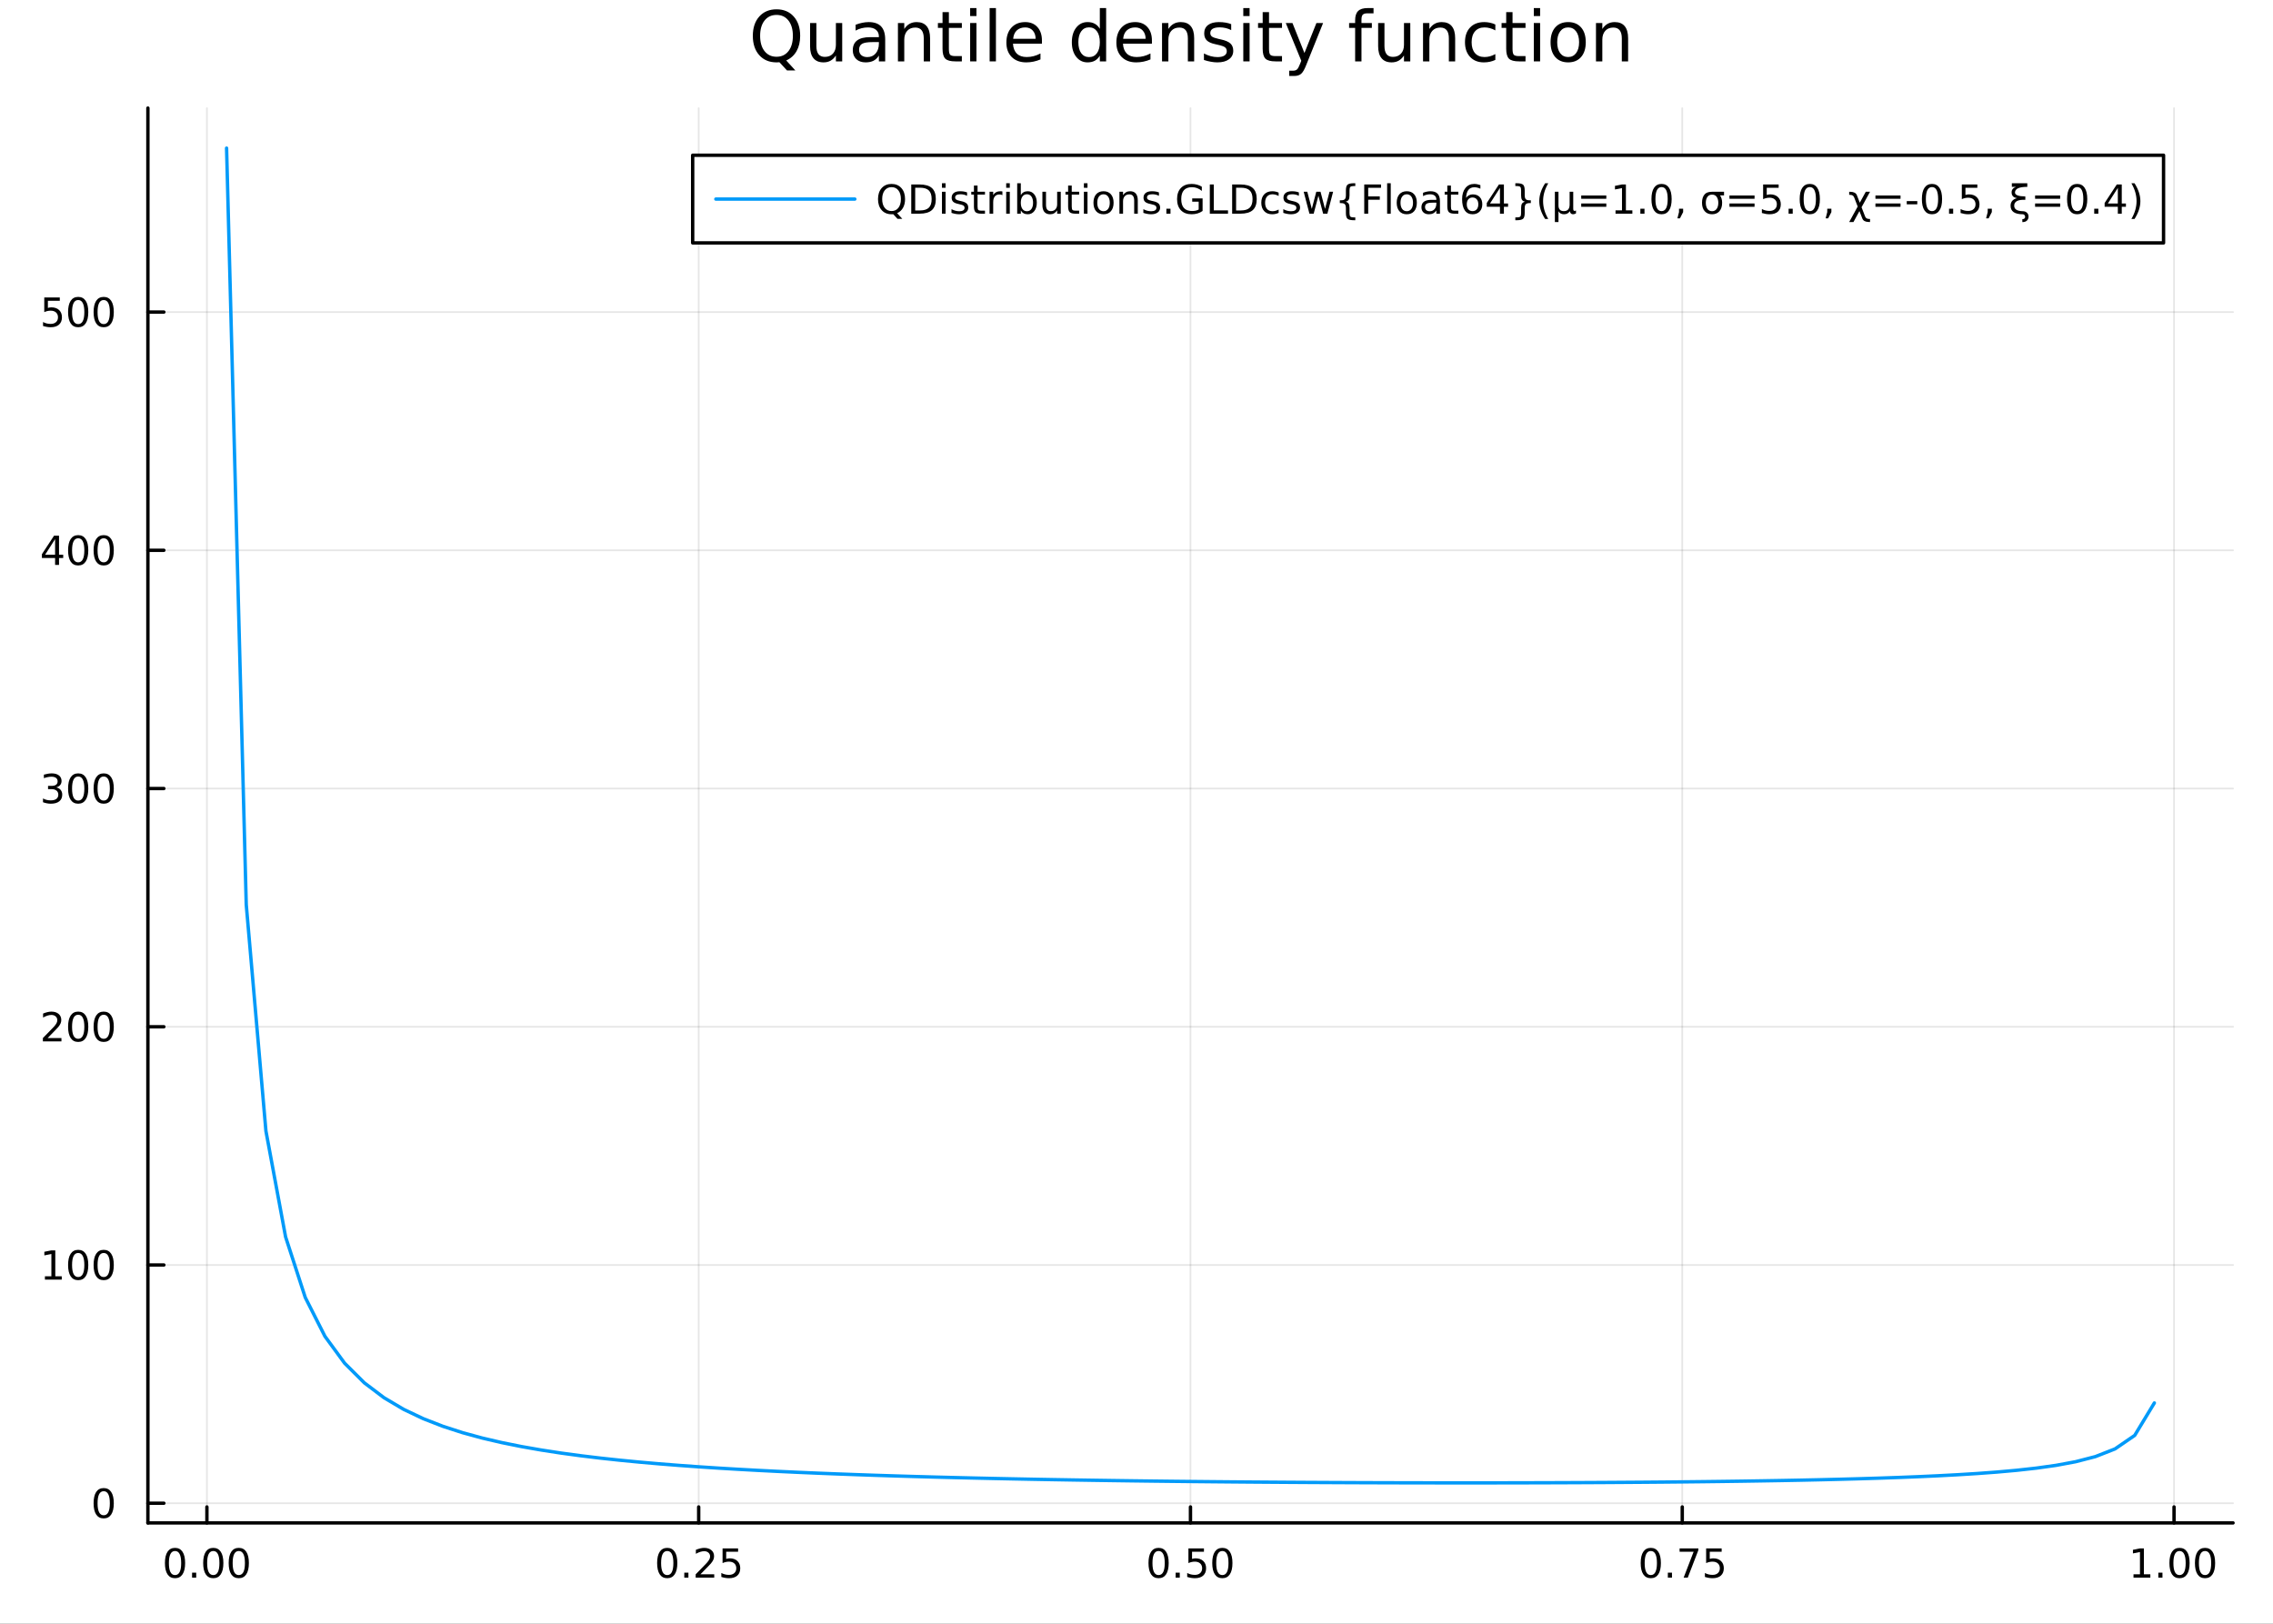 <?xml version="1.0" encoding="utf-8"?>
<svg xmlns="http://www.w3.org/2000/svg" xmlns:xlink="http://www.w3.org/1999/xlink" width="672" height="480" viewBox="0 0 2688 1920">
<rect x="0" y="0" width="2688" height="1920" fill="#333333" stroke="none"/>
<defs>
  <clipPath id="clip150">
    <rect x="0" y="0" width="2688" height="1920"/>
  </clipPath>
</defs>
<path clip-path="url(#clip150)" d="M0 1920 L2688 1920 L2688 0 L0 0  Z" fill="#ffffff" fill-rule="evenodd" fill-opacity="1"/>
<defs>
  <clipPath id="clip151">
    <rect x="537" y="0" width="1883" height="1883"/>
  </clipPath>
</defs>
<path clip-path="url(#clip150)" d="M174.895 1800.78 L2640.76 1800.78 L2640.76 127.792 L174.895 127.792  Z" fill="#ffffff" fill-rule="evenodd" fill-opacity="1"/>
<defs>
  <clipPath id="clip152">
    <rect x="174" y="127" width="2467" height="1674"/>
  </clipPath>
</defs>
<polyline clip-path="url(#clip152)" style="stroke:#000000; stroke-linecap:round; stroke-linejoin:round; stroke-width:2; stroke-opacity:0.1; fill:none" points="244.683,1800.78 244.683,127.792 "/>
<polyline clip-path="url(#clip152)" style="stroke:#000000; stroke-linecap:round; stroke-linejoin:round; stroke-width:2; stroke-opacity:0.1; fill:none" points="826.254,1800.78 826.254,127.792 "/>
<polyline clip-path="url(#clip152)" style="stroke:#000000; stroke-linecap:round; stroke-linejoin:round; stroke-width:2; stroke-opacity:0.1; fill:none" points="1407.83,1800.78 1407.83,127.792 "/>
<polyline clip-path="url(#clip152)" style="stroke:#000000; stroke-linecap:round; stroke-linejoin:round; stroke-width:2; stroke-opacity:0.1; fill:none" points="1989.4,1800.78 1989.4,127.792 "/>
<polyline clip-path="url(#clip152)" style="stroke:#000000; stroke-linecap:round; stroke-linejoin:round; stroke-width:2; stroke-opacity:0.1; fill:none" points="2570.97,1800.78 2570.97,127.792 "/>
<polyline clip-path="url(#clip150)" style="stroke:#000000; stroke-linecap:round; stroke-linejoin:round; stroke-width:4; stroke-opacity:1; fill:none" points="174.895,1800.78 2640.76,1800.78 "/>
<polyline clip-path="url(#clip150)" style="stroke:#000000; stroke-linecap:round; stroke-linejoin:round; stroke-width:4; stroke-opacity:1; fill:none" points="244.683,1800.78 244.683,1781.88 "/>
<polyline clip-path="url(#clip150)" style="stroke:#000000; stroke-linecap:round; stroke-linejoin:round; stroke-width:4; stroke-opacity:1; fill:none" points="826.254,1800.78 826.254,1781.88 "/>
<polyline clip-path="url(#clip150)" style="stroke:#000000; stroke-linecap:round; stroke-linejoin:round; stroke-width:4; stroke-opacity:1; fill:none" points="1407.83,1800.78 1407.83,1781.88 "/>
<polyline clip-path="url(#clip150)" style="stroke:#000000; stroke-linecap:round; stroke-linejoin:round; stroke-width:4; stroke-opacity:1; fill:none" points="1989.4,1800.78 1989.4,1781.88 "/>
<polyline clip-path="url(#clip150)" style="stroke:#000000; stroke-linecap:round; stroke-linejoin:round; stroke-width:4; stroke-opacity:1; fill:none" points="2570.97,1800.78 2570.97,1781.88 "/>
<path clip-path="url(#clip150)" d="M206.987 1834 Q203.376 1834 201.547 1837.57 Q199.741 1841.11 199.741 1848.24 Q199.741 1855.34 201.547 1858.91 Q203.376 1862.45 206.987 1862.45 Q210.621 1862.45 212.427 1858.91 Q214.255 1855.34 214.255 1848.24 Q214.255 1841.11 212.427 1837.57 Q210.621 1834 206.987 1834 M206.987 1830.3 Q212.797 1830.3 215.852 1834.9 Q218.931 1839.49 218.931 1848.24 Q218.931 1856.96 215.852 1861.57 Q212.797 1866.15 206.987 1866.15 Q201.177 1866.15 198.098 1861.57 Q195.042 1856.96 195.042 1848.24 Q195.042 1839.49 198.098 1834.9 Q201.177 1830.3 206.987 1830.3 Z" fill="#000000" fill-rule="nonzero" fill-opacity="1" /><path clip-path="url(#clip150)" d="M227.149 1859.6 L232.033 1859.6 L232.033 1865.48 L227.149 1865.48 L227.149 1859.6 Z" fill="#000000" fill-rule="nonzero" fill-opacity="1" /><path clip-path="url(#clip150)" d="M252.218 1834 Q248.607 1834 246.778 1837.57 Q244.973 1841.11 244.973 1848.24 Q244.973 1855.34 246.778 1858.91 Q248.607 1862.45 252.218 1862.45 Q255.852 1862.45 257.658 1858.91 Q259.487 1855.34 259.487 1848.24 Q259.487 1841.11 257.658 1837.57 Q255.852 1834 252.218 1834 M252.218 1830.3 Q258.028 1830.3 261.084 1834.9 Q264.162 1839.49 264.162 1848.24 Q264.162 1856.96 261.084 1861.57 Q258.028 1866.15 252.218 1866.15 Q246.408 1866.15 243.329 1861.57 Q240.274 1856.96 240.274 1848.24 Q240.274 1839.49 243.329 1834.9 Q246.408 1830.3 252.218 1830.3 Z" fill="#000000" fill-rule="nonzero" fill-opacity="1" /><path clip-path="url(#clip150)" d="M282.38 1834 Q278.769 1834 276.94 1837.57 Q275.135 1841.11 275.135 1848.24 Q275.135 1855.34 276.94 1858.91 Q278.769 1862.45 282.38 1862.45 Q286.014 1862.45 287.82 1858.91 Q289.648 1855.34 289.648 1848.24 Q289.648 1841.11 287.82 1837.57 Q286.014 1834 282.38 1834 M282.38 1830.3 Q288.19 1830.3 291.246 1834.9 Q294.324 1839.49 294.324 1848.24 Q294.324 1856.96 291.246 1861.57 Q288.19 1866.15 282.38 1866.15 Q276.57 1866.15 273.491 1861.57 Q270.436 1856.96 270.436 1848.24 Q270.436 1839.49 273.491 1834.9 Q276.57 1830.3 282.38 1830.3 Z" fill="#000000" fill-rule="nonzero" fill-opacity="1" /><path clip-path="url(#clip150)" d="M789.055 1834 Q785.444 1834 783.616 1837.57 Q781.81 1841.11 781.81 1848.24 Q781.81 1855.34 783.616 1858.91 Q785.444 1862.45 789.055 1862.45 Q792.69 1862.45 794.495 1858.91 Q796.324 1855.34 796.324 1848.24 Q796.324 1841.11 794.495 1837.57 Q792.69 1834 789.055 1834 M789.055 1830.3 Q794.866 1830.3 797.921 1834.9 Q801 1839.49 801 1848.24 Q801 1856.96 797.921 1861.57 Q794.866 1866.15 789.055 1866.15 Q783.245 1866.15 780.167 1861.57 Q777.111 1856.96 777.111 1848.24 Q777.111 1839.49 780.167 1834.9 Q783.245 1830.3 789.055 1830.3 Z" fill="#000000" fill-rule="nonzero" fill-opacity="1" /><path clip-path="url(#clip150)" d="M809.217 1859.6 L814.102 1859.6 L814.102 1865.48 L809.217 1865.48 L809.217 1859.6 Z" fill="#000000" fill-rule="nonzero" fill-opacity="1" /><path clip-path="url(#clip150)" d="M828.315 1861.55 L844.634 1861.55 L844.634 1865.48 L822.69 1865.48 L822.69 1861.55 Q825.352 1858.79 829.935 1854.16 Q834.541 1849.51 835.722 1848.17 Q837.967 1845.65 838.847 1843.91 Q839.75 1842.15 839.75 1840.46 Q839.75 1837.71 837.805 1835.97 Q835.884 1834.23 832.782 1834.23 Q830.583 1834.23 828.129 1835 Q825.699 1835.76 822.921 1837.31 L822.921 1832.59 Q825.745 1831.46 828.199 1830.88 Q830.652 1830.3 832.69 1830.3 Q838.06 1830.3 841.254 1832.98 Q844.449 1835.67 844.449 1840.16 Q844.449 1842.29 843.639 1844.21 Q842.851 1846.11 840.745 1848.7 Q840.166 1849.37 837.064 1852.59 Q833.963 1855.78 828.315 1861.55 Z" fill="#000000" fill-rule="nonzero" fill-opacity="1" /><path clip-path="url(#clip150)" d="M854.495 1830.92 L872.851 1830.92 L872.851 1834.86 L858.777 1834.86 L858.777 1843.33 Q859.796 1842.98 860.814 1842.82 Q861.833 1842.64 862.851 1842.64 Q868.638 1842.64 872.018 1845.81 Q875.398 1848.98 875.398 1854.4 Q875.398 1859.97 871.925 1863.08 Q868.453 1866.15 862.134 1866.15 Q859.958 1866.15 857.689 1865.78 Q855.444 1865.41 853.037 1864.67 L853.037 1859.97 Q855.12 1861.11 857.342 1861.66 Q859.564 1862.22 862.041 1862.22 Q866.046 1862.22 868.384 1860.11 Q870.722 1858.01 870.722 1854.4 Q870.722 1850.78 868.384 1848.68 Q866.046 1846.57 862.041 1846.57 Q860.166 1846.57 858.291 1846.99 Q856.439 1847.4 854.495 1848.28 L854.495 1830.92 Z" fill="#000000" fill-rule="nonzero" fill-opacity="1" /><path clip-path="url(#clip150)" d="M1370.13 1834 Q1366.52 1834 1364.69 1837.57 Q1362.88 1841.11 1362.88 1848.24 Q1362.88 1855.34 1364.69 1858.91 Q1366.52 1862.45 1370.13 1862.45 Q1373.76 1862.45 1375.57 1858.91 Q1377.4 1855.34 1377.4 1848.24 Q1377.4 1841.11 1375.57 1837.57 Q1373.76 1834 1370.13 1834 M1370.13 1830.3 Q1375.94 1830.3 1378.99 1834.9 Q1382.07 1839.49 1382.07 1848.24 Q1382.07 1856.96 1378.99 1861.57 Q1375.94 1866.15 1370.13 1866.15 Q1364.32 1866.15 1361.24 1861.57 Q1358.18 1856.96 1358.18 1848.24 Q1358.18 1839.49 1361.24 1834.9 Q1364.32 1830.3 1370.13 1830.3 Z" fill="#000000" fill-rule="nonzero" fill-opacity="1" /><path clip-path="url(#clip150)" d="M1390.29 1859.6 L1395.17 1859.6 L1395.17 1865.48 L1390.29 1865.48 L1390.29 1859.6 Z" fill="#000000" fill-rule="nonzero" fill-opacity="1" /><path clip-path="url(#clip150)" d="M1405.41 1830.92 L1423.76 1830.92 L1423.76 1834.86 L1409.69 1834.86 L1409.69 1843.33 Q1410.71 1842.98 1411.73 1842.82 Q1412.74 1842.64 1413.76 1842.64 Q1419.55 1842.64 1422.93 1845.81 Q1426.31 1848.98 1426.31 1854.4 Q1426.31 1859.97 1422.84 1863.08 Q1419.36 1866.15 1413.05 1866.15 Q1410.87 1866.15 1408.6 1865.78 Q1406.36 1865.41 1403.95 1864.67 L1403.95 1859.97 Q1406.03 1861.11 1408.25 1861.66 Q1410.48 1862.22 1412.95 1862.22 Q1416.96 1862.22 1419.3 1860.11 Q1421.63 1858.01 1421.63 1854.4 Q1421.63 1850.78 1419.3 1848.68 Q1416.96 1846.57 1412.95 1846.57 Q1411.08 1846.57 1409.2 1846.99 Q1407.35 1847.4 1405.41 1848.28 L1405.41 1830.92 Z" fill="#000000" fill-rule="nonzero" fill-opacity="1" /><path clip-path="url(#clip150)" d="M1445.52 1834 Q1441.91 1834 1440.08 1837.57 Q1438.28 1841.11 1438.28 1848.24 Q1438.28 1855.34 1440.08 1858.91 Q1441.91 1862.45 1445.52 1862.45 Q1449.16 1862.45 1450.96 1858.91 Q1452.79 1855.34 1452.79 1848.24 Q1452.79 1841.11 1450.96 1837.57 Q1449.16 1834 1445.52 1834 M1445.52 1830.3 Q1451.33 1830.3 1454.39 1834.9 Q1457.47 1839.49 1457.47 1848.24 Q1457.47 1856.96 1454.39 1861.57 Q1451.33 1866.15 1445.52 1866.15 Q1439.71 1866.15 1436.63 1861.57 Q1433.58 1856.96 1433.58 1848.24 Q1433.58 1839.49 1436.63 1834.9 Q1439.71 1830.3 1445.52 1830.3 Z" fill="#000000" fill-rule="nonzero" fill-opacity="1" /><path clip-path="url(#clip150)" d="M1952.2 1834 Q1948.59 1834 1946.76 1837.57 Q1944.95 1841.11 1944.95 1848.24 Q1944.95 1855.34 1946.76 1858.91 Q1948.59 1862.45 1952.2 1862.45 Q1955.83 1862.45 1957.64 1858.91 Q1959.47 1855.34 1959.47 1848.24 Q1959.47 1841.11 1957.64 1837.57 Q1955.83 1834 1952.2 1834 M1952.2 1830.3 Q1958.01 1830.3 1961.06 1834.9 Q1964.14 1839.49 1964.14 1848.24 Q1964.14 1856.96 1961.06 1861.57 Q1958.01 1866.15 1952.2 1866.15 Q1946.39 1866.15 1943.31 1861.57 Q1940.25 1856.96 1940.25 1848.24 Q1940.25 1839.49 1943.31 1834.9 Q1946.39 1830.3 1952.2 1830.3 Z" fill="#000000" fill-rule="nonzero" fill-opacity="1" /><path clip-path="url(#clip150)" d="M1972.36 1859.6 L1977.24 1859.6 L1977.24 1865.48 L1972.36 1865.48 L1972.36 1859.6 Z" fill="#000000" fill-rule="nonzero" fill-opacity="1" /><path clip-path="url(#clip150)" d="M1986.25 1830.92 L2008.47 1830.92 L2008.47 1832.91 L1995.92 1865.48 L1991.04 1865.48 L2002.85 1834.86 L1986.25 1834.86 L1986.25 1830.92 Z" fill="#000000" fill-rule="nonzero" fill-opacity="1" /><path clip-path="url(#clip150)" d="M2017.64 1830.92 L2035.99 1830.92 L2035.99 1834.86 L2021.92 1834.86 L2021.92 1843.33 Q2022.94 1842.98 2023.96 1842.82 Q2024.97 1842.64 2025.99 1842.64 Q2031.78 1842.64 2035.16 1845.81 Q2038.54 1848.98 2038.54 1854.4 Q2038.54 1859.97 2035.07 1863.08 Q2031.6 1866.15 2025.28 1866.15 Q2023.1 1866.15 2020.83 1865.78 Q2018.59 1865.41 2016.18 1864.67 L2016.18 1859.97 Q2018.26 1861.11 2020.48 1861.66 Q2022.71 1862.22 2025.18 1862.22 Q2029.19 1862.22 2031.53 1860.11 Q2033.86 1858.01 2033.86 1854.4 Q2033.86 1850.78 2031.53 1848.68 Q2029.19 1846.57 2025.18 1846.57 Q2023.31 1846.57 2021.43 1846.99 Q2019.58 1847.4 2017.64 1848.28 L2017.64 1830.92 Z" fill="#000000" fill-rule="nonzero" fill-opacity="1" /><path clip-path="url(#clip150)" d="M2523.04 1861.55 L2530.68 1861.55 L2530.68 1835.18 L2522.37 1836.85 L2522.37 1832.59 L2530.63 1830.92 L2535.31 1830.92 L2535.31 1861.55 L2542.95 1861.55 L2542.95 1865.48 L2523.04 1865.48 L2523.04 1861.55 Z" fill="#000000" fill-rule="nonzero" fill-opacity="1" /><path clip-path="url(#clip150)" d="M2552.39 1859.6 L2557.28 1859.6 L2557.28 1865.48 L2552.39 1865.48 L2552.39 1859.6 Z" fill="#000000" fill-rule="nonzero" fill-opacity="1" /><path clip-path="url(#clip150)" d="M2577.46 1834 Q2573.85 1834 2572.02 1837.57 Q2570.22 1841.11 2570.22 1848.24 Q2570.22 1855.34 2572.02 1858.91 Q2573.85 1862.45 2577.46 1862.45 Q2581.09 1862.45 2582.9 1858.91 Q2584.73 1855.34 2584.73 1848.24 Q2584.73 1841.11 2582.9 1837.57 Q2581.09 1834 2577.46 1834 M2577.46 1830.3 Q2583.27 1830.3 2586.33 1834.9 Q2589.4 1839.49 2589.4 1848.24 Q2589.4 1856.96 2586.33 1861.57 Q2583.27 1866.15 2577.46 1866.15 Q2571.65 1866.15 2568.57 1861.57 Q2565.52 1856.96 2565.52 1848.24 Q2565.52 1839.49 2568.57 1834.9 Q2571.65 1830.3 2577.46 1830.3 Z" fill="#000000" fill-rule="nonzero" fill-opacity="1" /><path clip-path="url(#clip150)" d="M2607.62 1834 Q2604.01 1834 2602.18 1837.57 Q2600.38 1841.11 2600.38 1848.24 Q2600.38 1855.34 2602.18 1858.91 Q2604.01 1862.45 2607.62 1862.45 Q2611.26 1862.45 2613.06 1858.91 Q2614.89 1855.34 2614.89 1848.24 Q2614.89 1841.11 2613.06 1837.57 Q2611.26 1834 2607.62 1834 M2607.62 1830.3 Q2613.43 1830.3 2616.49 1834.9 Q2619.57 1839.49 2619.57 1848.24 Q2619.57 1856.96 2616.49 1861.57 Q2613.43 1866.15 2607.62 1866.15 Q2601.81 1866.15 2598.73 1861.57 Q2595.68 1856.96 2595.68 1848.24 Q2595.68 1839.49 2598.73 1834.9 Q2601.81 1830.3 2607.62 1830.3 Z" fill="#000000" fill-rule="nonzero" fill-opacity="1" /><polyline clip-path="url(#clip152)" style="stroke:#000000; stroke-linecap:round; stroke-linejoin:round; stroke-width:2; stroke-opacity:0.1; fill:none" points="174.895,1777.49 2640.76,1777.49 "/>
<polyline clip-path="url(#clip152)" style="stroke:#000000; stroke-linecap:round; stroke-linejoin:round; stroke-width:2; stroke-opacity:0.1; fill:none" points="174.895,1495.79 2640.76,1495.79 "/>
<polyline clip-path="url(#clip152)" style="stroke:#000000; stroke-linecap:round; stroke-linejoin:round; stroke-width:2; stroke-opacity:0.1; fill:none" points="174.895,1214.09 2640.76,1214.09 "/>
<polyline clip-path="url(#clip152)" style="stroke:#000000; stroke-linecap:round; stroke-linejoin:round; stroke-width:2; stroke-opacity:0.1; fill:none" points="174.895,932.391 2640.76,932.391 "/>
<polyline clip-path="url(#clip152)" style="stroke:#000000; stroke-linecap:round; stroke-linejoin:round; stroke-width:2; stroke-opacity:0.1; fill:none" points="174.895,650.69 2640.76,650.69 "/>
<polyline clip-path="url(#clip152)" style="stroke:#000000; stroke-linecap:round; stroke-linejoin:round; stroke-width:2; stroke-opacity:0.1; fill:none" points="174.895,368.989 2640.76,368.989 "/>
<polyline clip-path="url(#clip150)" style="stroke:#000000; stroke-linecap:round; stroke-linejoin:round; stroke-width:4; stroke-opacity:1; fill:none" points="174.895,1800.78 174.895,127.792 "/>
<polyline clip-path="url(#clip150)" style="stroke:#000000; stroke-linecap:round; stroke-linejoin:round; stroke-width:4; stroke-opacity:1; fill:none" points="174.895,1777.49 193.792,1777.49 "/>
<polyline clip-path="url(#clip150)" style="stroke:#000000; stroke-linecap:round; stroke-linejoin:round; stroke-width:4; stroke-opacity:1; fill:none" points="174.895,1495.79 193.792,1495.79 "/>
<polyline clip-path="url(#clip150)" style="stroke:#000000; stroke-linecap:round; stroke-linejoin:round; stroke-width:4; stroke-opacity:1; fill:none" points="174.895,1214.09 193.792,1214.09 "/>
<polyline clip-path="url(#clip150)" style="stroke:#000000; stroke-linecap:round; stroke-linejoin:round; stroke-width:4; stroke-opacity:1; fill:none" points="174.895,932.391 193.792,932.391 "/>
<polyline clip-path="url(#clip150)" style="stroke:#000000; stroke-linecap:round; stroke-linejoin:round; stroke-width:4; stroke-opacity:1; fill:none" points="174.895,650.69 193.792,650.69 "/>
<polyline clip-path="url(#clip150)" style="stroke:#000000; stroke-linecap:round; stroke-linejoin:round; stroke-width:4; stroke-opacity:1; fill:none" points="174.895,368.989 193.792,368.989 "/>
<path clip-path="url(#clip150)" d="M122.63 1763.29 Q119.019 1763.29 117.191 1766.86 Q115.385 1770.4 115.385 1777.53 Q115.385 1784.63 117.191 1788.2 Q119.019 1791.74 122.63 1791.74 Q126.265 1791.74 128.07 1788.2 Q129.899 1784.63 129.899 1777.53 Q129.899 1770.4 128.07 1766.86 Q126.265 1763.29 122.63 1763.29 M122.63 1759.59 Q128.441 1759.59 131.496 1764.19 Q134.575 1768.78 134.575 1777.53 Q134.575 1786.25 131.496 1790.86 Q128.441 1795.44 122.63 1795.44 Q116.82 1795.44 113.742 1790.86 Q110.686 1786.25 110.686 1777.53 Q110.686 1768.78 113.742 1764.19 Q116.82 1759.59 122.63 1759.59 Z" fill="#000000" fill-rule="nonzero" fill-opacity="1" /><path clip-path="url(#clip150)" d="M53.117 1509.14 L60.756 1509.14 L60.756 1482.77 L52.446 1484.44 L52.446 1480.18 L60.709 1478.51 L65.385 1478.51 L65.385 1509.14 L73.024 1509.14 L73.024 1513.07 L53.117 1513.07 L53.117 1509.14 Z" fill="#000000" fill-rule="nonzero" fill-opacity="1" /><path clip-path="url(#clip150)" d="M92.469 1481.59 Q88.858 1481.59 87.029 1485.16 Q85.223 1488.7 85.223 1495.83 Q85.223 1502.93 87.029 1506.5 Q88.858 1510.04 92.469 1510.04 Q96.103 1510.04 97.908 1506.5 Q99.737 1502.93 99.737 1495.83 Q99.737 1488.7 97.908 1485.16 Q96.103 1481.59 92.469 1481.59 M92.469 1477.89 Q98.279 1477.89 101.334 1482.49 Q104.413 1487.08 104.413 1495.83 Q104.413 1504.55 101.334 1509.16 Q98.279 1513.74 92.469 1513.74 Q86.658 1513.74 83.58 1509.16 Q80.524 1504.55 80.524 1495.83 Q80.524 1487.08 83.58 1482.49 Q86.658 1477.89 92.469 1477.89 Z" fill="#000000" fill-rule="nonzero" fill-opacity="1" /><path clip-path="url(#clip150)" d="M122.63 1481.59 Q119.019 1481.59 117.191 1485.16 Q115.385 1488.7 115.385 1495.83 Q115.385 1502.93 117.191 1506.5 Q119.019 1510.04 122.63 1510.04 Q126.265 1510.04 128.07 1506.5 Q129.899 1502.93 129.899 1495.83 Q129.899 1488.7 128.07 1485.16 Q126.265 1481.59 122.63 1481.59 M122.63 1477.89 Q128.441 1477.89 131.496 1482.49 Q134.575 1487.08 134.575 1495.83 Q134.575 1504.55 131.496 1509.16 Q128.441 1513.74 122.63 1513.74 Q116.82 1513.74 113.742 1509.16 Q110.686 1504.55 110.686 1495.83 Q110.686 1487.08 113.742 1482.49 Q116.82 1477.89 122.63 1477.89 Z" fill="#000000" fill-rule="nonzero" fill-opacity="1" /><path clip-path="url(#clip150)" d="M56.334 1227.44 L72.654 1227.44 L72.654 1231.37 L50.709 1231.37 L50.709 1227.44 Q53.371 1224.68 57.955 1220.05 Q62.561 1215.4 63.742 1214.06 Q65.987 1211.53 66.867 1209.8 Q67.77 1208.04 67.77 1206.35 Q67.77 1203.59 65.825 1201.86 Q63.904 1200.12 60.802 1200.12 Q58.603 1200.12 56.149 1200.89 Q53.719 1201.65 50.941 1203.2 L50.941 1198.48 Q53.765 1197.34 56.219 1196.77 Q58.672 1196.19 60.709 1196.19 Q66.08 1196.19 69.274 1198.87 Q72.469 1201.56 72.469 1206.05 Q72.469 1208.18 71.659 1210.1 Q70.871 1212 68.765 1214.59 Q68.186 1215.26 65.085 1218.48 Q61.983 1221.67 56.334 1227.44 Z" fill="#000000" fill-rule="nonzero" fill-opacity="1" /><path clip-path="url(#clip150)" d="M92.469 1199.89 Q88.858 1199.89 87.029 1203.45 Q85.223 1207 85.223 1214.13 Q85.223 1221.23 87.029 1224.8 Q88.858 1228.34 92.469 1228.34 Q96.103 1228.34 97.908 1224.8 Q99.737 1221.23 99.737 1214.13 Q99.737 1207 97.908 1203.45 Q96.103 1199.89 92.469 1199.89 M92.469 1196.19 Q98.279 1196.19 101.334 1200.79 Q104.413 1205.38 104.413 1214.13 Q104.413 1222.85 101.334 1227.46 Q98.279 1232.04 92.469 1232.04 Q86.658 1232.04 83.58 1227.46 Q80.524 1222.85 80.524 1214.13 Q80.524 1205.38 83.58 1200.79 Q86.658 1196.19 92.469 1196.19 Z" fill="#000000" fill-rule="nonzero" fill-opacity="1" /><path clip-path="url(#clip150)" d="M122.63 1199.89 Q119.019 1199.89 117.191 1203.45 Q115.385 1207 115.385 1214.13 Q115.385 1221.23 117.191 1224.8 Q119.019 1228.34 122.63 1228.34 Q126.265 1228.34 128.07 1224.8 Q129.899 1221.23 129.899 1214.13 Q129.899 1207 128.07 1203.45 Q126.265 1199.89 122.63 1199.89 M122.63 1196.19 Q128.441 1196.19 131.496 1200.79 Q134.575 1205.38 134.575 1214.13 Q134.575 1222.85 131.496 1227.46 Q128.441 1232.04 122.63 1232.04 Q116.82 1232.04 113.742 1227.46 Q110.686 1222.85 110.686 1214.13 Q110.686 1205.38 113.742 1200.79 Q116.82 1196.19 122.63 1196.19 Z" fill="#000000" fill-rule="nonzero" fill-opacity="1" /><path clip-path="url(#clip150)" d="M66.473 931.036 Q69.83 931.754 71.705 934.023 Q73.603 936.291 73.603 939.624 Q73.603 944.74 70.084 947.541 Q66.566 950.342 60.084 950.342 Q57.909 950.342 55.594 949.902 Q53.302 949.485 50.848 948.629 L50.848 944.115 Q52.793 945.249 55.108 945.828 Q57.422 946.407 59.946 946.407 Q64.344 946.407 66.635 944.671 Q68.95 942.935 68.95 939.624 Q68.95 936.569 66.797 934.856 Q64.668 933.12 60.848 933.12 L56.821 933.12 L56.821 929.277 L61.033 929.277 Q64.483 929.277 66.311 927.911 Q68.14 926.523 68.14 923.93 Q68.14 921.268 66.242 919.856 Q64.367 918.421 60.848 918.421 Q58.927 918.421 56.728 918.837 Q54.529 919.254 51.89 920.134 L51.89 915.967 Q54.552 915.226 56.867 914.856 Q59.205 914.486 61.265 914.486 Q66.589 914.486 69.691 916.916 Q72.793 919.324 72.793 923.444 Q72.793 926.314 71.149 928.305 Q69.506 930.273 66.473 931.036 Z" fill="#000000" fill-rule="nonzero" fill-opacity="1" /><path clip-path="url(#clip150)" d="M92.469 918.189 Q88.858 918.189 87.029 921.754 Q85.223 925.296 85.223 932.425 Q85.223 939.532 87.029 943.097 Q88.858 946.638 92.469 946.638 Q96.103 946.638 97.908 943.097 Q99.737 939.532 99.737 932.425 Q99.737 925.296 97.908 921.754 Q96.103 918.189 92.469 918.189 M92.469 914.486 Q98.279 914.486 101.334 919.092 Q104.413 923.675 104.413 932.425 Q104.413 941.152 101.334 945.759 Q98.279 950.342 92.469 950.342 Q86.658 950.342 83.58 945.759 Q80.524 941.152 80.524 932.425 Q80.524 923.675 83.58 919.092 Q86.658 914.486 92.469 914.486 Z" fill="#000000" fill-rule="nonzero" fill-opacity="1" /><path clip-path="url(#clip150)" d="M122.63 918.189 Q119.019 918.189 117.191 921.754 Q115.385 925.296 115.385 932.425 Q115.385 939.532 117.191 943.097 Q119.019 946.638 122.63 946.638 Q126.265 946.638 128.07 943.097 Q129.899 939.532 129.899 932.425 Q129.899 925.296 128.07 921.754 Q126.265 918.189 122.63 918.189 M122.63 914.486 Q128.441 914.486 131.496 919.092 Q134.575 923.675 134.575 932.425 Q134.575 941.152 131.496 945.759 Q128.441 950.342 122.63 950.342 Q116.82 950.342 113.742 945.759 Q110.686 941.152 110.686 932.425 Q110.686 923.675 113.742 919.092 Q116.82 914.486 122.63 914.486 Z" fill="#000000" fill-rule="nonzero" fill-opacity="1" /><path clip-path="url(#clip150)" d="M65.154 637.484 L53.348 655.933 L65.154 655.933 L65.154 637.484 M63.927 633.41 L69.807 633.41 L69.807 655.933 L74.737 655.933 L74.737 659.822 L69.807 659.822 L69.807 667.97 L65.154 667.97 L65.154 659.822 L49.552 659.822 L49.552 655.308 L63.927 633.41 Z" fill="#000000" fill-rule="nonzero" fill-opacity="1" /><path clip-path="url(#clip150)" d="M92.469 636.488 Q88.858 636.488 87.029 640.053 Q85.223 643.595 85.223 650.724 Q85.223 657.831 87.029 661.396 Q88.858 664.937 92.469 664.937 Q96.103 664.937 97.908 661.396 Q99.737 657.831 99.737 650.724 Q99.737 643.595 97.908 640.053 Q96.103 636.488 92.469 636.488 M92.469 632.785 Q98.279 632.785 101.334 637.391 Q104.413 641.975 104.413 650.724 Q104.413 659.451 101.334 664.058 Q98.279 668.641 92.469 668.641 Q86.658 668.641 83.58 664.058 Q80.524 659.451 80.524 650.724 Q80.524 641.975 83.58 637.391 Q86.658 632.785 92.469 632.785 Z" fill="#000000" fill-rule="nonzero" fill-opacity="1" /><path clip-path="url(#clip150)" d="M122.63 636.488 Q119.019 636.488 117.191 640.053 Q115.385 643.595 115.385 650.724 Q115.385 657.831 117.191 661.396 Q119.019 664.937 122.63 664.937 Q126.265 664.937 128.07 661.396 Q129.899 657.831 129.899 650.724 Q129.899 643.595 128.07 640.053 Q126.265 636.488 122.63 636.488 M122.63 632.785 Q128.441 632.785 131.496 637.391 Q134.575 641.975 134.575 650.724 Q134.575 659.451 131.496 664.058 Q128.441 668.641 122.63 668.641 Q116.82 668.641 113.742 664.058 Q110.686 659.451 110.686 650.724 Q110.686 641.975 113.742 637.391 Q116.82 632.785 122.63 632.785 Z" fill="#000000" fill-rule="nonzero" fill-opacity="1" /><path clip-path="url(#clip150)" d="M52.353 351.709 L70.709 351.709 L70.709 355.644 L56.635 355.644 L56.635 364.116 Q57.654 363.769 58.672 363.607 Q59.691 363.422 60.709 363.422 Q66.496 363.422 69.876 366.593 Q73.256 369.764 73.256 375.181 Q73.256 380.76 69.784 383.861 Q66.311 386.94 59.992 386.94 Q57.816 386.94 55.547 386.57 Q53.302 386.199 50.895 385.459 L50.895 380.76 Q52.978 381.894 55.2 382.449 Q57.422 383.005 59.899 383.005 Q63.904 383.005 66.242 380.899 Q68.58 378.792 68.58 375.181 Q68.58 371.57 66.242 369.463 Q63.904 367.357 59.899 367.357 Q58.024 367.357 56.149 367.774 Q54.297 368.19 52.353 369.07 L52.353 351.709 Z" fill="#000000" fill-rule="nonzero" fill-opacity="1" /><path clip-path="url(#clip150)" d="M92.469 354.788 Q88.858 354.788 87.029 358.352 Q85.223 361.894 85.223 369.024 Q85.223 376.13 87.029 379.695 Q88.858 383.236 92.469 383.236 Q96.103 383.236 97.908 379.695 Q99.737 376.13 99.737 369.024 Q99.737 361.894 97.908 358.352 Q96.103 354.788 92.469 354.788 M92.469 351.084 Q98.279 351.084 101.334 355.69 Q104.413 360.274 104.413 369.024 Q104.413 377.75 101.334 382.357 Q98.279 386.94 92.469 386.94 Q86.658 386.94 83.58 382.357 Q80.524 377.75 80.524 369.024 Q80.524 360.274 83.58 355.69 Q86.658 351.084 92.469 351.084 Z" fill="#000000" fill-rule="nonzero" fill-opacity="1" /><path clip-path="url(#clip150)" d="M122.63 354.788 Q119.019 354.788 117.191 358.352 Q115.385 361.894 115.385 369.024 Q115.385 376.13 117.191 379.695 Q119.019 383.236 122.63 383.236 Q126.265 383.236 128.07 379.695 Q129.899 376.13 129.899 369.024 Q129.899 361.894 128.07 358.352 Q126.265 354.788 122.63 354.788 M122.63 351.084 Q128.441 351.084 131.496 355.69 Q134.575 360.274 134.575 369.024 Q134.575 377.75 131.496 382.357 Q128.441 386.94 122.63 386.94 Q116.82 386.94 113.742 382.357 Q110.686 377.75 110.686 369.024 Q110.686 360.274 113.742 355.69 Q116.82 351.084 122.63 351.084 Z" fill="#000000" fill-rule="nonzero" fill-opacity="1" /><path clip-path="url(#clip150)" d="M918.314 17.646 Q909.402 17.646 904.136 24.289 Q898.91 30.933 898.91 42.397 Q898.91 53.82 904.136 60.464 Q909.402 67.107 918.314 67.107 Q927.226 67.107 932.411 60.464 Q937.637 53.82 937.637 42.397 Q937.637 30.933 932.411 24.289 Q927.226 17.646 918.314 17.646 M929.778 71.482 L940.554 83.27 L930.669 83.27 L921.717 73.589 Q920.38 73.67 919.651 73.71 Q918.962 73.751 918.314 73.751 Q905.554 73.751 897.898 65.244 Q890.282 56.697 890.282 42.397 Q890.282 28.057 897.898 19.55 Q905.554 11.002 918.314 11.002 Q931.034 11.002 938.65 19.55 Q946.265 28.057 946.265 42.397 Q946.265 52.929 942.012 60.423 Q937.799 67.918 929.778 71.482 Z" fill="#000000" fill-rule="nonzero" fill-opacity="1" /><path clip-path="url(#clip150)" d="M957.972 54.671 L957.972 27.206 L965.426 27.206 L965.426 54.387 Q965.426 60.828 967.938 64.069 Q970.449 67.269 975.472 67.269 Q981.508 67.269 984.992 63.421 Q988.516 59.573 988.516 52.929 L988.516 27.206 L995.97 27.206 L995.97 72.576 L988.516 72.576 L988.516 65.608 Q985.802 69.74 982.197 71.766 Q978.632 73.751 973.893 73.751 Q966.074 73.751 962.023 68.89 Q957.972 64.029 957.972 54.671 M976.728 26.112 L976.728 26.112 Z" fill="#000000" fill-rule="nonzero" fill-opacity="1" /><path clip-path="url(#clip150)" d="M1031.94 49.769 Q1022.91 49.769 1019.42 51.835 Q1015.94 53.901 1015.94 58.884 Q1015.94 62.854 1018.53 65.203 Q1021.17 67.512 1025.66 67.512 Q1031.86 67.512 1035.59 63.137 Q1039.36 58.722 1039.36 51.43 L1039.36 49.769 L1031.94 49.769 M1046.81 46.691 L1046.81 72.576 L1039.36 72.576 L1039.36 65.689 Q1036.8 69.821 1033 71.806 Q1029.19 73.751 1023.68 73.751 Q1016.71 73.751 1012.58 69.862 Q1008.49 65.933 1008.49 59.37 Q1008.49 51.714 1013.59 47.825 Q1018.74 43.936 1028.9 43.936 L1039.36 43.936 L1039.36 43.207 Q1039.36 38.062 1035.95 35.267 Q1032.59 32.431 1026.47 32.431 Q1022.58 32.431 1018.9 33.363 Q1015.21 34.295 1011.81 36.158 L1011.81 29.272 Q1015.9 27.692 1019.75 26.922 Q1023.6 26.112 1027.24 26.112 Q1037.09 26.112 1041.95 31.216 Q1046.81 36.32 1046.81 46.691 Z" fill="#000000" fill-rule="nonzero" fill-opacity="1" /><path clip-path="url(#clip150)" d="M1099.88 45.192 L1099.88 72.576 L1092.42 72.576 L1092.42 45.435 Q1092.42 38.994 1089.91 35.794 Q1087.4 32.594 1082.38 32.594 Q1076.34 32.594 1072.86 36.442 Q1069.37 40.29 1069.37 46.934 L1069.37 72.576 L1061.88 72.576 L1061.88 27.206 L1069.37 27.206 L1069.37 34.254 Q1072.05 30.163 1075.65 28.138 Q1079.3 26.112 1084.04 26.112 Q1091.85 26.112 1095.87 30.973 Q1099.88 35.794 1099.88 45.192 Z" fill="#000000" fill-rule="nonzero" fill-opacity="1" /><path clip-path="url(#clip150)" d="M1122.12 14.324 L1122.12 27.206 L1137.47 27.206 L1137.47 32.999 L1122.12 32.999 L1122.12 57.628 Q1122.12 63.178 1123.61 64.758 Q1125.15 66.338 1129.81 66.338 L1137.47 66.338 L1137.47 72.576 L1129.81 72.576 Q1121.18 72.576 1117.9 69.376 Q1114.62 66.135 1114.62 57.628 L1114.62 32.999 L1109.15 32.999 L1109.15 27.206 L1114.62 27.206 L1114.62 14.324 L1122.12 14.324 Z" fill="#000000" fill-rule="nonzero" fill-opacity="1" /><path clip-path="url(#clip150)" d="M1147.27 27.206 L1154.72 27.206 L1154.72 72.576 L1147.27 72.576 L1147.27 27.206 M1147.27 9.544 L1154.72 9.544 L1154.72 18.983 L1147.27 18.983 L1147.27 9.544 Z" fill="#000000" fill-rule="nonzero" fill-opacity="1" /><path clip-path="url(#clip150)" d="M1170.32 9.544 L1177.77 9.544 L1177.77 72.576 L1170.32 72.576 L1170.32 9.544 Z" fill="#000000" fill-rule="nonzero" fill-opacity="1" /><path clip-path="url(#clip150)" d="M1232.18 48.028 L1232.18 51.673 L1197.91 51.673 Q1198.39 59.37 1202.53 63.421 Q1206.7 67.431 1214.11 67.431 Q1218.41 67.431 1222.42 66.378 Q1226.47 65.325 1230.44 63.218 L1230.44 70.267 Q1226.43 71.968 1222.21 72.86 Q1218 73.751 1213.67 73.751 Q1202.81 73.751 1196.45 67.431 Q1190.13 61.112 1190.13 50.337 Q1190.13 39.197 1196.13 32.675 Q1202.16 26.112 1212.37 26.112 Q1221.52 26.112 1226.83 32.026 Q1232.18 37.9 1232.18 48.028 M1224.72 45.84 Q1224.64 39.723 1221.28 36.077 Q1217.96 32.431 1212.45 32.431 Q1206.21 32.431 1202.44 35.956 Q1198.72 39.48 1198.15 45.88 L1224.72 45.84 Z" fill="#000000" fill-rule="nonzero" fill-opacity="1" /><path clip-path="url(#clip150)" d="M1300.64 34.092 L1300.64 9.544 L1308.09 9.544 L1308.09 72.576 L1300.64 72.576 L1300.64 65.77 Q1298.29 69.821 1294.68 71.806 Q1291.12 73.751 1286.1 73.751 Q1277.87 73.751 1272.69 67.188 Q1267.54 60.626 1267.54 49.931 Q1267.54 39.237 1272.69 32.675 Q1277.87 26.112 1286.1 26.112 Q1291.12 26.112 1294.68 28.097 Q1298.29 30.041 1300.64 34.092 M1275.24 49.931 Q1275.24 58.155 1278.6 62.854 Q1282 67.512 1287.92 67.512 Q1293.83 67.512 1297.24 62.854 Q1300.64 58.155 1300.64 49.931 Q1300.64 41.708 1297.24 37.05 Q1293.83 32.35 1287.92 32.35 Q1282 32.35 1278.6 37.05 Q1275.24 41.708 1275.24 49.931 Z" fill="#000000" fill-rule="nonzero" fill-opacity="1" /><path clip-path="url(#clip150)" d="M1362.25 48.028 L1362.25 51.673 L1327.98 51.673 Q1328.47 59.37 1332.6 63.421 Q1336.77 67.431 1344.19 67.431 Q1348.48 67.431 1352.49 66.378 Q1356.54 65.325 1360.51 63.218 L1360.51 70.267 Q1356.5 71.968 1352.29 72.86 Q1348.07 73.751 1343.74 73.751 Q1332.88 73.751 1326.52 67.431 Q1320.2 61.112 1320.2 50.337 Q1320.2 39.197 1326.2 32.675 Q1332.24 26.112 1342.44 26.112 Q1351.6 26.112 1356.91 32.026 Q1362.25 37.9 1362.25 48.028 M1354.8 45.84 Q1354.72 39.723 1351.36 36.077 Q1348.03 32.431 1342.52 32.431 Q1336.29 32.431 1332.52 35.956 Q1328.79 39.48 1328.23 45.88 L1354.8 45.84 Z" fill="#000000" fill-rule="nonzero" fill-opacity="1" /><path clip-path="url(#clip150)" d="M1412.2 45.192 L1412.2 72.576 L1404.75 72.576 L1404.75 45.435 Q1404.75 38.994 1402.24 35.794 Q1399.72 32.594 1394.7 32.594 Q1388.66 32.594 1385.18 36.442 Q1381.7 40.29 1381.7 46.934 L1381.7 72.576 L1374.2 72.576 L1374.2 27.206 L1381.7 27.206 L1381.7 34.254 Q1384.37 30.163 1387.98 28.138 Q1391.62 26.112 1396.36 26.112 Q1404.18 26.112 1408.19 30.973 Q1412.2 35.794 1412.2 45.192 Z" fill="#000000" fill-rule="nonzero" fill-opacity="1" /><path clip-path="url(#clip150)" d="M1455.99 28.543 L1455.99 35.591 Q1452.83 33.971 1449.43 33.161 Q1446.03 32.35 1442.38 32.35 Q1436.83 32.35 1434.03 34.052 Q1431.28 35.753 1431.28 39.156 Q1431.28 41.749 1433.27 43.248 Q1435.25 44.706 1441.25 46.043 L1443.8 46.61 Q1451.74 48.311 1455.06 51.43 Q1458.42 54.509 1458.42 60.059 Q1458.42 66.378 1453.4 70.064 Q1448.42 73.751 1439.67 73.751 Q1436.02 73.751 1432.05 73.022 Q1428.12 72.333 1423.75 70.915 L1423.75 63.218 Q1427.88 65.365 1431.89 66.459 Q1435.9 67.512 1439.83 67.512 Q1445.09 67.512 1447.93 65.73 Q1450.76 63.907 1450.76 60.626 Q1450.76 57.588 1448.7 55.967 Q1446.67 54.347 1439.75 52.848 L1437.15 52.24 Q1430.23 50.782 1427.15 47.785 Q1424.07 44.746 1424.07 39.48 Q1424.07 33.08 1428.61 29.596 Q1433.14 26.112 1441.49 26.112 Q1445.62 26.112 1449.27 26.72 Q1452.91 27.327 1455.99 28.543 Z" fill="#000000" fill-rule="nonzero" fill-opacity="1" /><path clip-path="url(#clip150)" d="M1470.29 27.206 L1477.74 27.206 L1477.74 72.576 L1470.29 72.576 L1470.29 27.206 M1470.29 9.544 L1477.74 9.544 L1477.74 18.983 L1470.29 18.983 L1470.29 9.544 Z" fill="#000000" fill-rule="nonzero" fill-opacity="1" /><path clip-path="url(#clip150)" d="M1500.71 14.324 L1500.71 27.206 L1516.07 27.206 L1516.07 32.999 L1500.71 32.999 L1500.71 57.628 Q1500.71 63.178 1502.21 64.758 Q1503.75 66.338 1508.41 66.338 L1516.07 66.338 L1516.07 72.576 L1508.41 72.576 Q1499.78 72.576 1496.5 69.376 Q1493.22 66.135 1493.22 57.628 L1493.22 32.999 L1487.75 32.999 L1487.75 27.206 L1493.22 27.206 L1493.22 14.324 L1500.71 14.324 Z" fill="#000000" fill-rule="nonzero" fill-opacity="1" /><path clip-path="url(#clip150)" d="M1544.75 76.789 Q1541.59 84.891 1538.59 87.362 Q1535.59 89.833 1530.57 89.833 L1524.61 89.833 L1524.61 83.594 L1528.99 83.594 Q1532.07 83.594 1533.77 82.136 Q1535.47 80.678 1537.54 75.25 L1538.87 71.847 L1520.52 27.206 L1528.42 27.206 L1542.6 62.692 L1556.78 27.206 L1564.68 27.206 L1544.75 76.789 Z" fill="#000000" fill-rule="nonzero" fill-opacity="1" /><path clip-path="url(#clip150)" d="M1624.31 9.544 L1624.31 15.742 L1617.18 15.742 Q1613.17 15.742 1611.59 17.362 Q1610.05 18.983 1610.05 23.195 L1610.05 27.206 L1622.32 27.206 L1622.32 32.999 L1610.05 32.999 L1610.05 72.576 L1602.55 72.576 L1602.55 32.999 L1595.42 32.999 L1595.42 27.206 L1602.55 27.206 L1602.55 24.046 Q1602.55 16.471 1606.08 13.028 Q1609.6 9.544 1617.26 9.544 L1624.31 9.544 Z" fill="#000000" fill-rule="nonzero" fill-opacity="1" /><path clip-path="url(#clip150)" d="M1629.77 54.671 L1629.77 27.206 L1637.23 27.206 L1637.23 54.387 Q1637.23 60.828 1639.74 64.069 Q1642.25 67.269 1647.27 67.269 Q1653.31 67.269 1656.79 63.421 Q1660.32 59.573 1660.32 52.929 L1660.32 27.206 L1667.77 27.206 L1667.77 72.576 L1660.32 72.576 L1660.32 65.608 Q1657.6 69.74 1654 71.766 Q1650.43 73.751 1645.69 73.751 Q1637.88 73.751 1633.83 68.89 Q1629.77 64.029 1629.77 54.671 M1648.53 26.112 L1648.53 26.112 Z" fill="#000000" fill-rule="nonzero" fill-opacity="1" /><path clip-path="url(#clip150)" d="M1720.84 45.192 L1720.84 72.576 L1713.39 72.576 L1713.39 45.435 Q1713.39 38.994 1710.87 35.794 Q1708.36 32.594 1703.34 32.594 Q1697.3 32.594 1693.82 36.442 Q1690.34 40.29 1690.34 46.934 L1690.34 72.576 L1682.84 72.576 L1682.84 27.206 L1690.34 27.206 L1690.34 34.254 Q1693.01 30.163 1696.61 28.138 Q1700.26 26.112 1705 26.112 Q1712.82 26.112 1716.83 30.973 Q1720.84 35.794 1720.84 45.192 Z" fill="#000000" fill-rule="nonzero" fill-opacity="1" /><path clip-path="url(#clip150)" d="M1768.36 28.948 L1768.36 35.915 Q1765.2 34.173 1762 33.323 Q1758.84 32.431 1755.6 32.431 Q1748.34 32.431 1744.33 37.05 Q1740.32 41.627 1740.32 49.931 Q1740.32 58.236 1744.33 62.854 Q1748.34 67.431 1755.6 67.431 Q1758.84 67.431 1762 66.581 Q1765.2 65.689 1768.36 63.948 L1768.36 70.834 Q1765.24 72.292 1761.87 73.022 Q1758.55 73.751 1754.79 73.751 Q1744.54 73.751 1738.5 67.31 Q1732.46 60.869 1732.46 49.931 Q1732.46 38.832 1738.54 32.472 Q1744.66 26.112 1755.27 26.112 Q1758.71 26.112 1762 26.841 Q1765.28 27.53 1768.36 28.948 Z" fill="#000000" fill-rule="nonzero" fill-opacity="1" /><path clip-path="url(#clip150)" d="M1788.69 14.324 L1788.69 27.206 L1804.04 27.206 L1804.04 32.999 L1788.69 32.999 L1788.69 57.628 Q1788.69 63.178 1790.19 64.758 Q1791.73 66.338 1796.39 66.338 L1804.04 66.338 L1804.04 72.576 L1796.39 72.576 Q1787.76 72.576 1784.48 69.376 Q1781.2 66.135 1781.2 57.628 L1781.2 32.999 L1775.73 32.999 L1775.73 27.206 L1781.2 27.206 L1781.2 14.324 L1788.69 14.324 Z" fill="#000000" fill-rule="nonzero" fill-opacity="1" /><path clip-path="url(#clip150)" d="M1813.85 27.206 L1821.3 27.206 L1821.3 72.576 L1813.85 72.576 L1813.85 27.206 M1813.85 9.544 L1821.3 9.544 L1821.3 18.983 L1813.85 18.983 L1813.85 9.544 Z" fill="#000000" fill-rule="nonzero" fill-opacity="1" /><path clip-path="url(#clip150)" d="M1854.48 32.431 Q1848.48 32.431 1845 37.131 Q1841.52 41.789 1841.52 49.931 Q1841.52 58.074 1844.96 62.773 Q1848.44 67.431 1854.48 67.431 Q1860.43 67.431 1863.92 62.732 Q1867.4 58.033 1867.4 49.931 Q1867.4 41.87 1863.92 37.171 Q1860.43 32.431 1854.48 32.431 M1854.48 26.112 Q1864.2 26.112 1869.75 32.431 Q1875.3 38.751 1875.3 49.931 Q1875.3 61.071 1869.75 67.431 Q1864.2 73.751 1854.48 73.751 Q1844.72 73.751 1839.17 67.431 Q1833.66 61.071 1833.66 49.931 Q1833.66 38.751 1839.17 32.431 Q1844.72 26.112 1854.48 26.112 Z" fill="#000000" fill-rule="nonzero" fill-opacity="1" /><path clip-path="url(#clip150)" d="M1925.37 45.192 L1925.37 72.576 L1917.92 72.576 L1917.92 45.435 Q1917.92 38.994 1915.4 35.794 Q1912.89 32.594 1907.87 32.594 Q1901.83 32.594 1898.35 36.442 Q1894.87 40.29 1894.87 46.934 L1894.87 72.576 L1887.37 72.576 L1887.37 27.206 L1894.87 27.206 L1894.87 34.254 Q1897.54 30.163 1901.14 28.138 Q1904.79 26.112 1909.53 26.112 Q1917.35 26.112 1921.36 30.973 Q1925.37 35.794 1925.37 45.192 Z" fill="#000000" fill-rule="nonzero" fill-opacity="1" /><polyline clip-path="url(#clip152)" style="stroke:#009af9; stroke-linecap:round; stroke-linejoin:round; stroke-width:4; stroke-opacity:1; fill:none" points="267.946,175.141 291.209,1069.67 314.472,1337.35 337.735,1462.6 360.998,1534.2 384.26,1580.13 407.523,1611.9 430.786,1635.09 454.049,1652.69 477.312,1666.47 500.575,1677.52 523.837,1686.56 547.1,1694.09 570.363,1700.44 593.626,1705.86 616.889,1710.54 640.152,1714.61 663.414,1718.18 686.677,1721.34 709.94,1724.14 733.203,1726.65 756.466,1728.9 779.729,1730.93 802.992,1732.77 826.254,1734.44 849.517,1735.97 872.78,1737.36 896.043,1738.64 919.306,1739.82 942.569,1740.9 965.831,1741.91 989.094,1742.83 1012.36,1743.69 1035.62,1744.49 1058.88,1745.23 1082.15,1745.92 1105.41,1746.56 1128.67,1747.16 1151.93,1747.71 1175.2,1748.23 1198.46,1748.71 1221.72,1749.17 1244.99,1749.59 1268.25,1749.98 1291.51,1750.34 1314.77,1750.68 1338.04,1751 1361.3,1751.29 1384.56,1751.56 1407.83,1751.81 1431.09,1752.04 1454.35,1752.25 1477.61,1752.44 1500.88,1752.61 1524.14,1752.77 1547.4,1752.91 1570.67,1753.03 1593.93,1753.14 1617.19,1753.23 1640.45,1753.3 1663.72,1753.36 1686.98,1753.4 1710.24,1753.42 1733.51,1753.43 1756.77,1753.42 1780.03,1753.4 1803.29,1753.35 1826.56,1753.29 1849.82,1753.21 1873.08,1753.11 1896.35,1752.99 1919.61,1752.84 1942.87,1752.68 1966.13,1752.49 1989.4,1752.27 2012.66,1752.02 2035.92,1751.74 2059.18,1751.43 2082.45,1751.07 2105.71,1750.68 2128.97,1750.24 2152.24,1749.74 2175.5,1749.18 2198.76,1748.55 2222.02,1747.84 2245.29,1747.03 2268.55,1746.11 2291.81,1745.04 2315.08,1743.81 2338.34,1742.36 2361.6,1740.64 2384.86,1738.56 2408.13,1735.98 2431.39,1732.72 2454.65,1728.4 2477.92,1722.38 2501.18,1713.27 2524.44,1697.32 2547.7,1658.92 "/>
<path clip-path="url(#clip150)" d="M819.135 287.238 L2558.56 287.238 L2558.56 183.558 L819.135 183.558  Z" fill="#ffffff" fill-rule="evenodd" fill-opacity="1"/>
<polyline clip-path="url(#clip150)" style="stroke:#000000; stroke-linecap:round; stroke-linejoin:round; stroke-width:4; stroke-opacity:1; fill:none" points="819.135,287.238 2558.56,287.238 2558.56,183.558 819.135,183.558 819.135,287.238 "/>
<polyline clip-path="url(#clip150)" style="stroke:#009af9; stroke-linecap:round; stroke-linejoin:round; stroke-width:4; stroke-opacity:1; fill:none" points="846.534,235.398 1010.92,235.398 "/>
<path clip-path="url(#clip150)" d="M1054.34 221.29 Q1049.25 221.29 1046.24 225.086 Q1043.25 228.882 1043.25 235.433 Q1043.25 241.961 1046.24 245.757 Q1049.25 249.553 1054.34 249.553 Q1059.43 249.553 1062.4 245.757 Q1065.38 241.961 1065.38 235.433 Q1065.38 228.882 1062.4 225.086 Q1059.43 221.29 1054.34 221.29 M1060.89 252.053 L1067.05 258.789 L1061.4 258.789 L1056.29 253.257 Q1055.52 253.303 1055.11 253.327 Q1054.71 253.35 1054.34 253.35 Q1047.05 253.35 1042.67 248.489 Q1038.32 243.604 1038.32 235.433 Q1038.32 227.239 1042.67 222.378 Q1047.05 217.493 1054.34 217.493 Q1061.61 217.493 1065.96 222.378 Q1070.31 227.239 1070.31 235.433 Q1070.31 241.452 1067.88 245.734 Q1065.48 250.016 1060.89 252.053 Z" fill="#000000" fill-rule="nonzero" fill-opacity="1" /><path clip-path="url(#clip150)" d="M1082.3 221.961 L1082.3 248.836 L1087.95 248.836 Q1095.1 248.836 1098.42 245.595 Q1101.75 242.354 1101.75 235.364 Q1101.75 228.419 1098.42 225.202 Q1095.1 221.961 1087.95 221.961 L1082.3 221.961 M1077.63 218.118 L1087.23 218.118 Q1097.28 218.118 1101.98 222.308 Q1106.68 226.475 1106.68 235.364 Q1106.68 244.299 1101.96 248.489 Q1097.23 252.678 1087.23 252.678 L1077.63 252.678 L1077.63 218.118 Z" fill="#000000" fill-rule="nonzero" fill-opacity="1" /><path clip-path="url(#clip150)" d="M1113.95 226.753 L1118.21 226.753 L1118.21 252.678 L1113.95 252.678 L1113.95 226.753 M1113.95 216.66 L1118.21 216.66 L1118.21 222.054 L1113.95 222.054 L1113.95 216.66 Z" fill="#000000" fill-rule="nonzero" fill-opacity="1" /><path clip-path="url(#clip150)" d="M1143.65 227.516 L1143.65 231.544 Q1141.84 230.618 1139.9 230.155 Q1137.95 229.692 1135.87 229.692 Q1132.7 229.692 1131.1 230.665 Q1129.53 231.637 1129.53 233.581 Q1129.53 235.063 1130.66 235.919 Q1131.79 236.753 1135.22 237.516 L1136.68 237.84 Q1141.22 238.813 1143.11 240.595 Q1145.04 242.354 1145.04 245.526 Q1145.04 249.137 1142.16 251.243 Q1139.32 253.35 1134.32 253.35 Q1132.23 253.35 1129.97 252.933 Q1127.72 252.539 1125.22 251.729 L1125.22 247.331 Q1127.58 248.558 1129.87 249.183 Q1132.16 249.785 1134.41 249.785 Q1137.42 249.785 1139.04 248.766 Q1140.66 247.725 1140.66 245.85 Q1140.66 244.114 1139.48 243.188 Q1138.32 242.262 1134.36 241.405 L1132.88 241.058 Q1128.92 240.225 1127.16 238.512 Q1125.41 236.776 1125.41 233.766 Q1125.41 230.109 1128 228.118 Q1130.59 226.128 1135.36 226.128 Q1137.72 226.128 1139.8 226.475 Q1141.89 226.822 1143.65 227.516 Z" fill="#000000" fill-rule="nonzero" fill-opacity="1" /><path clip-path="url(#clip150)" d="M1156.03 219.392 L1156.03 226.753 L1164.8 226.753 L1164.8 230.063 L1156.03 230.063 L1156.03 244.137 Q1156.03 247.308 1156.89 248.211 Q1157.77 249.114 1160.43 249.114 L1164.8 249.114 L1164.8 252.678 L1160.43 252.678 Q1155.5 252.678 1153.62 250.85 Q1151.75 248.998 1151.75 244.137 L1151.75 230.063 L1148.62 230.063 L1148.62 226.753 L1151.75 226.753 L1151.75 219.392 L1156.03 219.392 Z" fill="#000000" fill-rule="nonzero" fill-opacity="1" /><path clip-path="url(#clip150)" d="M1185.43 230.734 Q1184.71 230.317 1183.85 230.132 Q1183.02 229.924 1182 229.924 Q1178.39 229.924 1176.45 232.285 Q1174.53 234.623 1174.53 239.021 L1174.53 252.678 L1170.24 252.678 L1170.24 226.753 L1174.53 226.753 L1174.53 230.78 Q1175.87 228.419 1178.02 227.285 Q1180.17 226.128 1183.25 226.128 Q1183.69 226.128 1184.22 226.197 Q1184.76 226.243 1185.41 226.359 L1185.43 230.734 Z" fill="#000000" fill-rule="nonzero" fill-opacity="1" /><path clip-path="url(#clip150)" d="M1189.9 226.753 L1194.16 226.753 L1194.16 252.678 L1189.9 252.678 L1189.9 226.753 M1189.9 216.66 L1194.16 216.66 L1194.16 222.054 L1189.9 222.054 L1189.9 216.66 Z" fill="#000000" fill-rule="nonzero" fill-opacity="1" /><path clip-path="url(#clip150)" d="M1221.68 239.739 Q1221.68 235.04 1219.73 232.378 Q1217.81 229.692 1214.43 229.692 Q1211.05 229.692 1209.11 232.378 Q1207.19 235.04 1207.19 239.739 Q1207.19 244.438 1209.11 247.123 Q1211.05 249.785 1214.43 249.785 Q1217.81 249.785 1219.73 247.123 Q1221.68 244.438 1221.68 239.739 M1207.19 230.688 Q1208.53 228.373 1210.57 227.262 Q1212.63 226.128 1215.47 226.128 Q1220.2 226.128 1223.14 229.878 Q1226.1 233.628 1226.1 239.739 Q1226.1 245.85 1223.14 249.6 Q1220.2 253.35 1215.47 253.35 Q1212.63 253.35 1210.57 252.239 Q1208.53 251.104 1207.19 248.789 L1207.19 252.678 L1202.91 252.678 L1202.91 216.66 L1207.19 216.66 L1207.19 230.688 Z" fill="#000000" fill-rule="nonzero" fill-opacity="1" /><path clip-path="url(#clip150)" d="M1232.72 242.447 L1232.72 226.753 L1236.98 226.753 L1236.98 242.285 Q1236.98 245.965 1238.41 247.817 Q1239.85 249.646 1242.72 249.646 Q1246.17 249.646 1248.16 247.447 Q1250.17 245.248 1250.17 241.452 L1250.17 226.753 L1254.43 226.753 L1254.43 252.678 L1250.17 252.678 L1250.17 248.697 Q1248.62 251.058 1246.56 252.215 Q1244.53 253.35 1241.82 253.35 Q1237.35 253.35 1235.03 250.572 Q1232.72 247.794 1232.72 242.447 M1243.44 226.128 L1243.44 226.128 Z" fill="#000000" fill-rule="nonzero" fill-opacity="1" /><path clip-path="url(#clip150)" d="M1267.42 219.392 L1267.42 226.753 L1276.19 226.753 L1276.19 230.063 L1267.42 230.063 L1267.42 244.137 Q1267.42 247.308 1268.28 248.211 Q1269.15 249.114 1271.82 249.114 L1276.19 249.114 L1276.19 252.678 L1271.82 252.678 Q1266.89 252.678 1265.01 250.85 Q1263.14 248.998 1263.14 244.137 L1263.14 230.063 L1260.01 230.063 L1260.01 226.753 L1263.14 226.753 L1263.14 219.392 L1267.42 219.392 Z" fill="#000000" fill-rule="nonzero" fill-opacity="1" /><path clip-path="url(#clip150)" d="M1281.79 226.753 L1286.05 226.753 L1286.05 252.678 L1281.79 252.678 L1281.79 226.753 M1281.79 216.66 L1286.05 216.66 L1286.05 222.054 L1281.79 222.054 L1281.79 216.66 Z" fill="#000000" fill-rule="nonzero" fill-opacity="1" /><path clip-path="url(#clip150)" d="M1305.01 229.739 Q1301.59 229.739 1299.59 232.424 Q1297.6 235.086 1297.6 239.739 Q1297.6 244.391 1299.57 247.077 Q1301.56 249.739 1305.01 249.739 Q1308.41 249.739 1310.4 247.053 Q1312.4 244.368 1312.4 239.739 Q1312.4 235.132 1310.4 232.447 Q1308.41 229.739 1305.01 229.739 M1305.01 226.128 Q1310.57 226.128 1313.74 229.739 Q1316.91 233.35 1316.91 239.739 Q1316.91 246.104 1313.74 249.739 Q1310.57 253.35 1305.01 253.35 Q1299.43 253.35 1296.26 249.739 Q1293.11 246.104 1293.11 239.739 Q1293.11 233.35 1296.26 229.739 Q1299.43 226.128 1305.01 226.128 Z" fill="#000000" fill-rule="nonzero" fill-opacity="1" /><path clip-path="url(#clip150)" d="M1345.52 237.03 L1345.52 252.678 L1341.26 252.678 L1341.26 237.169 Q1341.26 233.489 1339.83 231.66 Q1338.39 229.831 1335.52 229.831 Q1332.07 229.831 1330.08 232.03 Q1328.09 234.229 1328.09 238.026 L1328.09 252.678 L1323.81 252.678 L1323.81 226.753 L1328.09 226.753 L1328.09 230.78 Q1329.62 228.442 1331.68 227.285 Q1333.76 226.128 1336.47 226.128 Q1340.94 226.128 1343.23 228.905 Q1345.52 231.66 1345.52 237.03 Z" fill="#000000" fill-rule="nonzero" fill-opacity="1" /><path clip-path="url(#clip150)" d="M1370.54 227.516 L1370.54 231.544 Q1368.74 230.618 1366.79 230.155 Q1364.85 229.692 1362.77 229.692 Q1359.59 229.692 1358 230.665 Q1356.42 231.637 1356.42 233.581 Q1356.42 235.063 1357.56 235.919 Q1358.69 236.753 1362.12 237.516 L1363.58 237.84 Q1368.11 238.813 1370.01 240.595 Q1371.93 242.354 1371.93 245.526 Q1371.93 249.137 1369.06 251.243 Q1366.21 253.35 1361.21 253.35 Q1359.13 253.35 1356.86 252.933 Q1354.62 252.539 1352.12 251.729 L1352.12 247.331 Q1354.48 248.558 1356.77 249.183 Q1359.06 249.785 1361.31 249.785 Q1364.32 249.785 1365.94 248.766 Q1367.56 247.725 1367.56 245.85 Q1367.56 244.114 1366.38 243.188 Q1365.22 242.262 1361.26 241.405 L1359.78 241.058 Q1355.82 240.225 1354.06 238.512 Q1352.3 236.776 1352.3 233.766 Q1352.3 230.109 1354.9 228.118 Q1357.49 226.128 1362.26 226.128 Q1364.62 226.128 1366.7 226.475 Q1368.78 226.822 1370.54 227.516 Z" fill="#000000" fill-rule="nonzero" fill-opacity="1" /><path clip-path="url(#clip150)" d="M1379.32 246.799 L1384.2 246.799 L1384.2 252.678 L1379.32 252.678 L1379.32 246.799 Z" fill="#000000" fill-rule="nonzero" fill-opacity="1" /><path clip-path="url(#clip150)" d="M1417.53 247.748 L1417.53 238.465 L1409.89 238.465 L1409.89 234.623 L1422.16 234.623 L1422.16 249.461 Q1419.46 251.382 1416.19 252.377 Q1412.93 253.35 1409.22 253.35 Q1401.12 253.35 1396.54 248.627 Q1391.98 243.882 1391.98 235.433 Q1391.98 226.961 1396.54 222.239 Q1401.12 217.493 1409.22 217.493 Q1412.6 217.493 1415.64 218.327 Q1418.69 219.16 1421.26 220.78 L1421.26 225.757 Q1418.67 223.558 1415.75 222.447 Q1412.83 221.336 1409.62 221.336 Q1403.27 221.336 1400.08 224.878 Q1396.91 228.419 1396.91 235.433 Q1396.91 242.424 1400.08 245.965 Q1403.27 249.507 1409.62 249.507 Q1412.09 249.507 1414.04 249.09 Q1415.98 248.651 1417.53 247.748 Z" fill="#000000" fill-rule="nonzero" fill-opacity="1" /><path clip-path="url(#clip150)" d="M1430.71 218.118 L1435.38 218.118 L1435.38 248.743 L1452.21 248.743 L1452.21 252.678 L1430.71 252.678 L1430.71 218.118 Z" fill="#000000" fill-rule="nonzero" fill-opacity="1" /><path clip-path="url(#clip150)" d="M1461.79 221.961 L1461.79 248.836 L1467.44 248.836 Q1474.59 248.836 1477.9 245.595 Q1481.24 242.354 1481.24 235.364 Q1481.24 228.419 1477.9 225.202 Q1474.59 221.961 1467.44 221.961 L1461.79 221.961 M1457.12 218.118 L1466.72 218.118 Q1476.77 218.118 1481.47 222.308 Q1486.17 226.475 1486.17 235.364 Q1486.17 244.299 1481.45 248.489 Q1476.72 252.678 1466.72 252.678 L1457.12 252.678 L1457.12 218.118 Z" fill="#000000" fill-rule="nonzero" fill-opacity="1" /><path clip-path="url(#clip150)" d="M1512.09 227.748 L1512.09 231.729 Q1510.29 230.734 1508.46 230.248 Q1506.65 229.739 1504.8 229.739 Q1500.66 229.739 1498.37 232.378 Q1496.08 234.993 1496.08 239.739 Q1496.08 244.484 1498.37 247.123 Q1500.66 249.739 1504.8 249.739 Q1506.65 249.739 1508.46 249.252 Q1510.29 248.743 1512.09 247.748 L1512.09 251.683 Q1510.31 252.516 1508.39 252.933 Q1506.49 253.35 1504.34 253.35 Q1498.48 253.35 1495.03 249.669 Q1491.58 245.989 1491.58 239.739 Q1491.58 233.396 1495.06 229.762 Q1498.55 226.128 1504.62 226.128 Q1506.58 226.128 1508.46 226.544 Q1510.33 226.938 1512.09 227.748 Z" fill="#000000" fill-rule="nonzero" fill-opacity="1" /><path clip-path="url(#clip150)" d="M1536.03 227.516 L1536.03 231.544 Q1534.22 230.618 1532.28 230.155 Q1530.33 229.692 1528.25 229.692 Q1525.08 229.692 1523.48 230.665 Q1521.91 231.637 1521.91 233.581 Q1521.91 235.063 1523.04 235.919 Q1524.18 236.753 1527.6 237.516 L1529.06 237.84 Q1533.6 238.813 1535.5 240.595 Q1537.42 242.354 1537.42 245.526 Q1537.42 249.137 1534.55 251.243 Q1531.7 253.35 1526.7 253.35 Q1524.62 253.35 1522.35 252.933 Q1520.1 252.539 1517.6 251.729 L1517.6 247.331 Q1519.96 248.558 1522.26 249.183 Q1524.55 249.785 1526.79 249.785 Q1529.8 249.785 1531.42 248.766 Q1533.04 247.725 1533.04 245.85 Q1533.04 244.114 1531.86 243.188 Q1530.7 242.262 1526.75 241.405 L1525.26 241.058 Q1521.31 240.225 1519.55 238.512 Q1517.79 236.776 1517.79 233.766 Q1517.79 230.109 1520.38 228.118 Q1522.97 226.128 1527.74 226.128 Q1530.1 226.128 1532.19 226.475 Q1534.27 226.822 1536.03 227.516 Z" fill="#000000" fill-rule="nonzero" fill-opacity="1" /><path clip-path="url(#clip150)" d="M1541.72 226.753 L1545.98 226.753 L1551.31 246.984 L1556.61 226.753 L1561.63 226.753 L1566.95 246.984 L1572.26 226.753 L1576.51 226.753 L1569.73 252.678 L1564.71 252.678 L1559.13 231.428 L1553.53 252.678 L1548.51 252.678 L1541.72 226.753 Z" fill="#000000" fill-rule="nonzero" fill-opacity="1" /><path clip-path="url(#clip150)" d="M1602.74 257.076 L1602.74 260.41 L1601.31 260.41 Q1595.54 260.41 1593.57 258.697 Q1591.63 256.984 1591.63 251.868 L1591.63 246.336 Q1591.63 242.84 1590.38 241.498 Q1589.13 240.155 1585.84 240.155 L1584.43 240.155 L1584.43 236.845 L1585.84 236.845 Q1589.15 236.845 1590.38 235.526 Q1591.63 234.183 1591.63 230.734 L1591.63 225.179 Q1591.63 220.063 1593.57 218.373 Q1595.54 216.66 1601.31 216.66 L1602.74 216.66 L1602.74 219.97 L1601.17 219.97 Q1597.9 219.97 1596.91 220.989 Q1595.91 222.007 1595.91 225.271 L1595.91 231.012 Q1595.91 234.646 1594.85 236.29 Q1593.81 237.933 1591.26 238.512 Q1593.83 239.137 1594.87 240.78 Q1595.91 242.424 1595.91 246.035 L1595.91 251.776 Q1595.91 255.039 1596.91 256.058 Q1597.9 257.076 1601.17 257.076 L1602.74 257.076 Z" fill="#000000" fill-rule="nonzero" fill-opacity="1" /><path clip-path="url(#clip150)" d="M1613.32 218.118 L1633.18 218.118 L1633.18 222.054 L1618 222.054 L1618 232.239 L1631.7 232.239 L1631.7 236.174 L1618 236.174 L1618 252.678 L1613.32 252.678 L1613.32 218.118 Z" fill="#000000" fill-rule="nonzero" fill-opacity="1" /><path clip-path="url(#clip150)" d="M1640.4 216.66 L1644.66 216.66 L1644.66 252.678 L1640.4 252.678 L1640.4 216.66 Z" fill="#000000" fill-rule="nonzero" fill-opacity="1" /><path clip-path="url(#clip150)" d="M1663.62 229.739 Q1660.19 229.739 1658.2 232.424 Q1656.21 235.086 1656.21 239.739 Q1656.21 244.391 1658.18 247.077 Q1660.17 249.739 1663.62 249.739 Q1667.02 249.739 1669.01 247.053 Q1671 244.368 1671 239.739 Q1671 235.132 1669.01 232.447 Q1667.02 229.739 1663.62 229.739 M1663.62 226.128 Q1669.18 226.128 1672.35 229.739 Q1675.52 233.35 1675.52 239.739 Q1675.52 246.104 1672.35 249.739 Q1669.18 253.35 1663.62 253.35 Q1658.04 253.35 1654.87 249.739 Q1651.72 246.104 1651.72 239.739 Q1651.72 233.35 1654.87 229.739 Q1658.04 226.128 1663.62 226.128 Z" fill="#000000" fill-rule="nonzero" fill-opacity="1" /><path clip-path="url(#clip150)" d="M1694.36 239.646 Q1689.2 239.646 1687.21 240.827 Q1685.22 242.007 1685.22 244.854 Q1685.22 247.123 1686.7 248.465 Q1688.2 249.785 1690.77 249.785 Q1694.31 249.785 1696.44 247.285 Q1698.6 244.762 1698.6 240.595 L1698.6 239.646 L1694.36 239.646 M1702.86 237.887 L1702.86 252.678 L1698.6 252.678 L1698.6 248.743 Q1697.14 251.104 1694.96 252.239 Q1692.79 253.35 1689.64 253.35 Q1685.66 253.35 1683.3 251.127 Q1680.96 248.882 1680.96 245.132 Q1680.96 240.757 1683.87 238.535 Q1686.81 236.313 1692.62 236.313 L1698.6 236.313 L1698.6 235.896 Q1698.6 232.956 1696.65 231.359 Q1694.73 229.739 1691.24 229.739 Q1689.01 229.739 1686.91 230.271 Q1684.8 230.803 1682.86 231.868 L1682.86 227.933 Q1685.19 227.03 1687.39 226.591 Q1689.59 226.128 1691.68 226.128 Q1697.3 226.128 1700.08 229.044 Q1702.86 231.961 1702.86 237.887 Z" fill="#000000" fill-rule="nonzero" fill-opacity="1" /><path clip-path="url(#clip150)" d="M1715.84 219.392 L1715.84 226.753 L1724.62 226.753 L1724.62 230.063 L1715.84 230.063 L1715.84 244.137 Q1715.84 247.308 1716.7 248.211 Q1717.58 249.114 1720.24 249.114 L1724.62 249.114 L1724.62 252.678 L1720.24 252.678 Q1715.31 252.678 1713.43 250.85 Q1711.56 248.998 1711.56 244.137 L1711.56 230.063 L1708.44 230.063 L1708.44 226.753 L1711.56 226.753 L1711.56 219.392 L1715.84 219.392 Z" fill="#000000" fill-rule="nonzero" fill-opacity="1" /><path clip-path="url(#clip150)" d="M1741.4 233.535 Q1738.25 233.535 1736.4 235.688 Q1734.57 237.84 1734.57 241.59 Q1734.57 245.317 1736.4 247.493 Q1738.25 249.646 1741.4 249.646 Q1744.55 249.646 1746.37 247.493 Q1748.23 245.317 1748.23 241.59 Q1748.23 237.84 1746.37 235.688 Q1744.55 233.535 1741.4 233.535 M1750.68 218.882 L1750.68 223.141 Q1748.92 222.308 1747.12 221.868 Q1745.33 221.429 1743.57 221.429 Q1738.94 221.429 1736.49 224.554 Q1734.06 227.678 1733.71 233.998 Q1735.08 231.984 1737.14 230.919 Q1739.2 229.831 1741.68 229.831 Q1746.88 229.831 1749.89 233.003 Q1752.93 236.151 1752.93 241.59 Q1752.93 246.915 1749.78 250.132 Q1746.63 253.35 1741.4 253.35 Q1735.4 253.35 1732.23 248.766 Q1729.06 244.16 1729.06 235.433 Q1729.06 227.239 1732.95 222.378 Q1736.84 217.493 1743.39 217.493 Q1745.15 217.493 1746.93 217.841 Q1748.74 218.188 1750.68 218.882 Z" fill="#000000" fill-rule="nonzero" fill-opacity="1" /><path clip-path="url(#clip150)" d="M1773.83 222.192 L1762.02 240.641 L1773.83 240.641 L1773.83 222.192 M1772.6 218.118 L1778.48 218.118 L1778.48 240.641 L1783.41 240.641 L1783.41 244.53 L1778.48 244.53 L1778.48 252.678 L1773.83 252.678 L1773.83 244.53 L1758.23 244.53 L1758.23 240.016 L1772.6 218.118 Z" fill="#000000" fill-rule="nonzero" fill-opacity="1" /><path clip-path="url(#clip150)" d="M1792 257.076 L1793.62 257.076 Q1796.86 257.076 1797.83 256.081 Q1798.83 255.086 1798.83 251.776 L1798.83 246.035 Q1798.83 242.424 1799.87 240.78 Q1800.91 239.137 1803.48 238.512 Q1800.91 237.933 1799.87 236.29 Q1798.83 234.646 1798.83 231.012 L1798.83 225.271 Q1798.83 221.984 1797.83 220.989 Q1796.86 219.97 1793.62 219.97 L1792 219.97 L1792 216.66 L1793.46 216.66 Q1799.22 216.66 1801.14 218.373 Q1803.09 220.063 1803.09 225.179 L1803.09 230.734 Q1803.09 234.183 1804.34 235.526 Q1805.59 236.845 1808.87 236.845 L1810.31 236.845 L1810.31 240.155 L1808.87 240.155 Q1805.59 240.155 1804.34 241.498 Q1803.09 242.84 1803.09 246.336 L1803.09 251.868 Q1803.09 256.984 1801.14 258.697 Q1799.22 260.41 1793.46 260.41 L1792 260.41 L1792 257.076 Z" fill="#000000" fill-rule="nonzero" fill-opacity="1" /><path clip-path="url(#clip150)" d="M1830.93 216.706 Q1827.83 222.03 1826.33 227.239 Q1824.82 232.447 1824.82 237.794 Q1824.82 243.141 1826.33 248.396 Q1827.86 253.627 1830.93 258.928 L1827.23 258.928 Q1823.76 253.489 1822.02 248.234 Q1820.31 242.979 1820.31 237.794 Q1820.31 232.632 1822.02 227.401 Q1823.74 222.169 1827.23 216.706 L1830.93 216.706 Z" fill="#000000" fill-rule="nonzero" fill-opacity="1" /><path clip-path="url(#clip150)" d="M1838.76 262.539 L1838.76 226.753 L1843.02 226.753 L1843.02 242.864 Q1843.02 246.22 1844.61 247.933 Q1846.21 249.646 1849.34 249.646 Q1852.76 249.646 1854.48 247.702 Q1856.21 245.757 1856.21 241.868 L1856.21 226.753 L1860.47 226.753 L1860.47 246.706 Q1860.47 248.095 1860.86 248.766 Q1861.28 249.414 1862.14 249.414 Q1862.35 249.414 1862.72 249.299 Q1863.09 249.16 1863.74 248.882 L1863.74 252.308 Q1862.79 252.84 1861.93 253.095 Q1861.1 253.35 1860.29 253.35 Q1858.69 253.35 1857.74 252.447 Q1856.79 251.544 1856.44 249.692 Q1855.29 251.521 1853.6 252.447 Q1851.93 253.35 1849.66 253.35 Q1847.3 253.35 1845.63 252.447 Q1843.99 251.544 1843.02 249.739 L1843.02 262.539 L1838.76 262.539 Z" fill="#000000" fill-rule="nonzero" fill-opacity="1" /><path clip-path="url(#clip150)" d="M1869.92 231.151 L1899.59 231.151 L1899.59 235.04 L1869.92 235.04 L1869.92 231.151 M1869.92 240.595 L1899.59 240.595 L1899.59 244.53 L1869.92 244.53 L1869.92 240.595 Z" fill="#000000" fill-rule="nonzero" fill-opacity="1" /><path clip-path="url(#clip150)" d="M1910.49 248.743 L1918.13 248.743 L1918.13 222.378 L1909.82 224.044 L1909.82 219.785 L1918.09 218.118 L1922.76 218.118 L1922.76 248.743 L1930.4 248.743 L1930.4 252.678 L1910.49 252.678 L1910.49 248.743 Z" fill="#000000" fill-rule="nonzero" fill-opacity="1" /><path clip-path="url(#clip150)" d="M1939.85 246.799 L1944.73 246.799 L1944.73 252.678 L1939.85 252.678 L1939.85 246.799 Z" fill="#000000" fill-rule="nonzero" fill-opacity="1" /><path clip-path="url(#clip150)" d="M1964.92 221.197 Q1961.3 221.197 1959.48 224.762 Q1957.67 228.303 1957.67 235.433 Q1957.67 242.54 1959.48 246.104 Q1961.3 249.646 1964.92 249.646 Q1968.55 249.646 1970.35 246.104 Q1972.18 242.54 1972.18 235.433 Q1972.18 228.303 1970.35 224.762 Q1968.55 221.197 1964.92 221.197 M1964.92 217.493 Q1970.73 217.493 1973.78 222.1 Q1976.86 226.683 1976.86 235.433 Q1976.86 244.16 1973.78 248.766 Q1970.73 253.35 1964.92 253.35 Q1959.1 253.35 1956.03 248.766 Q1952.97 244.16 1952.97 235.433 Q1952.97 226.683 1956.03 222.1 Q1959.1 217.493 1964.92 217.493 Z" fill="#000000" fill-rule="nonzero" fill-opacity="1" /><path clip-path="url(#clip150)" d="M1985.56 246.799 L1990.45 246.799 L1990.45 250.78 L1986.65 258.188 L1983.67 258.188 L1985.56 250.78 L1985.56 246.799 Z" fill="#000000" fill-rule="nonzero" fill-opacity="1" /><path clip-path="url(#clip150)" d="M2024.66 230.132 Q2021.14 230.132 2019.24 232.678 Q2017.25 235.34 2017.25 239.739 Q2017.25 244.391 2019.22 247.077 Q2021.21 249.739 2024.66 249.739 Q2028.06 249.739 2030.05 247.053 Q2032.04 244.368 2032.04 239.739 Q2032.04 235.503 2030.05 232.678 Q2028.22 230.132 2024.66 230.132 M2024.66 226.753 L2038.8 226.753 L2038.8 231.012 L2034.04 231.012 Q2036.56 234.623 2036.56 239.739 Q2036.56 246.104 2033.39 249.715 Q2030.22 253.35 2024.66 253.35 Q2019.08 253.35 2015.93 249.715 Q2012.76 246.104 2012.76 239.739 Q2012.76 233.327 2015.93 229.739 Q2018.55 226.753 2024.66 226.753 Z" fill="#000000" fill-rule="nonzero" fill-opacity="1" /><path clip-path="url(#clip150)" d="M2045.22 231.151 L2074.89 231.151 L2074.89 235.04 L2045.22 235.04 L2045.22 231.151 M2045.22 240.595 L2074.89 240.595 L2074.89 244.53 L2045.22 244.53 L2045.22 240.595 Z" fill="#000000" fill-rule="nonzero" fill-opacity="1" /><path clip-path="url(#clip150)" d="M2085.03 218.118 L2103.39 218.118 L2103.39 222.054 L2089.31 222.054 L2089.31 230.526 Q2090.33 230.178 2091.35 230.016 Q2092.37 229.831 2093.39 229.831 Q2099.17 229.831 2102.55 233.003 Q2105.93 236.174 2105.93 241.59 Q2105.93 247.169 2102.46 250.271 Q2098.99 253.35 2092.67 253.35 Q2090.49 253.35 2088.22 252.979 Q2085.98 252.609 2083.57 251.868 L2083.57 247.169 Q2085.66 248.303 2087.88 248.859 Q2090.1 249.414 2092.58 249.414 Q2096.58 249.414 2098.92 247.308 Q2101.26 245.202 2101.26 241.59 Q2101.26 237.979 2098.92 235.873 Q2096.58 233.766 2092.58 233.766 Q2090.7 233.766 2088.83 234.183 Q2086.97 234.6 2085.03 235.479 L2085.03 218.118 Z" fill="#000000" fill-rule="nonzero" fill-opacity="1" /><path clip-path="url(#clip150)" d="M2115.15 246.799 L2120.03 246.799 L2120.03 252.678 L2115.15 252.678 L2115.15 246.799 Z" fill="#000000" fill-rule="nonzero" fill-opacity="1" /><path clip-path="url(#clip150)" d="M2140.22 221.197 Q2136.6 221.197 2134.78 224.762 Q2132.97 228.303 2132.97 235.433 Q2132.97 242.54 2134.78 246.104 Q2136.6 249.646 2140.22 249.646 Q2143.85 249.646 2145.65 246.104 Q2147.48 242.54 2147.48 235.433 Q2147.48 228.303 2145.65 224.762 Q2143.85 221.197 2140.22 221.197 M2140.22 217.493 Q2146.03 217.493 2149.08 222.1 Q2152.16 226.683 2152.16 235.433 Q2152.16 244.16 2149.08 248.766 Q2146.03 253.35 2140.22 253.35 Q2134.4 253.35 2131.33 248.766 Q2128.27 244.16 2128.27 235.433 Q2128.27 226.683 2131.33 222.1 Q2134.4 217.493 2140.22 217.493 Z" fill="#000000" fill-rule="nonzero" fill-opacity="1" /><path clip-path="url(#clip150)" d="M2160.86 246.799 L2165.75 246.799 L2165.75 250.78 L2161.95 258.188 L2158.96 258.188 L2160.86 250.78 L2160.86 246.799 Z" fill="#000000" fill-rule="nonzero" fill-opacity="1" /><path clip-path="url(#clip150)" d="M2202.39 258.465 L2198.94 249.6 L2191.84 262.563 L2186.81 262.563 L2196.86 244.229 L2192.65 233.327 Q2191.51 230.41 2187.95 230.41 L2186.81 230.41 L2186.81 226.753 L2188.43 226.799 Q2194.4 226.961 2195.91 230.827 L2199.34 239.692 L2206.44 226.729 L2211.46 226.729 L2201.42 245.063 L2205.63 255.965 Q2206.77 258.882 2210.33 258.882 L2211.46 258.882 L2211.46 262.539 L2209.84 262.493 Q2203.87 262.331 2202.39 258.465 Z" fill="#000000" fill-rule="nonzero" fill-opacity="1" /><path clip-path="url(#clip150)" d="M2217.85 231.151 L2247.53 231.151 L2247.53 235.04 L2217.85 235.04 L2217.85 231.151 M2217.85 240.595 L2247.53 240.595 L2247.53 244.53 L2217.85 244.53 L2217.85 240.595 Z" fill="#000000" fill-rule="nonzero" fill-opacity="1" /><path clip-path="url(#clip150)" d="M2254.87 237.794 L2267.34 237.794 L2267.34 241.59 L2254.87 241.59 L2254.87 237.794 Z" fill="#000000" fill-rule="nonzero" fill-opacity="1" /><path clip-path="url(#clip150)" d="M2284.73 221.197 Q2281.12 221.197 2279.29 224.762 Q2277.48 228.303 2277.48 235.433 Q2277.48 242.54 2279.29 246.104 Q2281.12 249.646 2284.73 249.646 Q2288.36 249.646 2290.17 246.104 Q2292 242.54 2292 235.433 Q2292 228.303 2290.17 224.762 Q2288.36 221.197 2284.73 221.197 M2284.73 217.493 Q2290.54 217.493 2293.59 222.1 Q2296.67 226.683 2296.67 235.433 Q2296.67 244.16 2293.59 248.766 Q2290.54 253.35 2284.73 253.35 Q2278.92 253.35 2275.84 248.766 Q2272.78 244.16 2272.78 235.433 Q2272.78 226.683 2275.84 222.1 Q2278.92 217.493 2284.73 217.493 Z" fill="#000000" fill-rule="nonzero" fill-opacity="1" /><path clip-path="url(#clip150)" d="M2304.89 246.799 L2309.77 246.799 L2309.77 252.678 L2304.89 252.678 L2304.89 246.799 Z" fill="#000000" fill-rule="nonzero" fill-opacity="1" /><path clip-path="url(#clip150)" d="M2320.01 218.118 L2338.36 218.118 L2338.36 222.054 L2324.29 222.054 L2324.29 230.526 Q2325.31 230.178 2326.33 230.016 Q2327.34 229.831 2328.36 229.831 Q2334.15 229.831 2337.53 233.003 Q2340.91 236.174 2340.91 241.59 Q2340.91 247.169 2337.44 250.271 Q2333.96 253.35 2327.64 253.35 Q2325.47 253.35 2323.2 252.979 Q2320.95 252.609 2318.55 251.868 L2318.55 247.169 Q2320.63 248.303 2322.85 248.859 Q2325.08 249.414 2327.55 249.414 Q2331.56 249.414 2333.89 247.308 Q2336.23 245.202 2336.23 241.59 Q2336.23 237.979 2333.89 235.873 Q2331.56 233.766 2327.55 233.766 Q2325.68 233.766 2323.8 234.183 Q2321.95 234.6 2320.01 235.479 L2320.01 218.118 Z" fill="#000000" fill-rule="nonzero" fill-opacity="1" /><path clip-path="url(#clip150)" d="M2350.61 246.799 L2355.49 246.799 L2355.49 250.78 L2351.7 258.188 L2348.71 258.188 L2350.61 250.78 L2350.61 246.799 Z" fill="#000000" fill-rule="nonzero" fill-opacity="1" /><path clip-path="url(#clip150)" d="M2392.09 249.739 Q2395.14 249.762 2396.97 251.498 Q2398.92 253.327 2398.92 256.104 Q2398.92 258.766 2397.2 260.618 Q2395.35 262.632 2391.58 262.632 Q2391.58 260.896 2391.58 259.137 Q2393.18 259.252 2394.15 258.234 Q2394.89 257.424 2394.89 256.567 Q2394.89 255.34 2394.15 254.322 Q2393.43 253.35 2392.09 253.35 Q2377.67 253.35 2377.67 243.234 Q2377.67 236.29 2385.38 234.253 Q2378.89 233.419 2378.89 227.401 Q2378.89 222.841 2383.99 220.942 L2379.17 220.942 L2379.17 216.66 L2397.44 216.66 L2397.44 220.942 Q2382.88 220.942 2382.88 227.678 Q2382.88 232.1 2395.1 232.308 L2395.1 236.243 Q2381.9 235.734 2381.95 243.234 Q2381.97 249.507 2392.09 249.739 Z" fill="#000000" fill-rule="nonzero" fill-opacity="1" /><path clip-path="url(#clip150)" d="M2406.65 231.151 L2436.32 231.151 L2436.32 235.04 L2406.65 235.04 L2406.65 231.151 M2406.65 240.595 L2436.32 240.595 L2436.32 244.53 L2406.65 244.53 L2406.65 240.595 Z" fill="#000000" fill-rule="nonzero" fill-opacity="1" /><path clip-path="url(#clip150)" d="M2456.42 221.197 Q2452.81 221.197 2450.98 224.762 Q2449.17 228.303 2449.17 235.433 Q2449.17 242.54 2450.98 246.104 Q2452.81 249.646 2456.42 249.646 Q2460.05 249.646 2461.86 246.104 Q2463.69 242.54 2463.69 235.433 Q2463.69 228.303 2461.86 224.762 Q2460.05 221.197 2456.42 221.197 M2456.42 217.493 Q2462.23 217.493 2465.28 222.1 Q2468.36 226.683 2468.36 235.433 Q2468.36 244.16 2465.28 248.766 Q2462.23 253.35 2456.42 253.35 Q2450.61 253.35 2447.53 248.766 Q2444.47 244.16 2444.47 235.433 Q2444.47 226.683 2447.53 222.1 Q2450.61 217.493 2456.42 217.493 Z" fill="#000000" fill-rule="nonzero" fill-opacity="1" /><path clip-path="url(#clip150)" d="M2476.58 246.799 L2481.46 246.799 L2481.46 252.678 L2476.58 252.678 L2476.58 246.799 Z" fill="#000000" fill-rule="nonzero" fill-opacity="1" /><path clip-path="url(#clip150)" d="M2504.5 222.192 L2492.69 240.641 L2504.5 240.641 L2504.5 222.192 M2503.27 218.118 L2509.15 218.118 L2509.15 240.641 L2514.08 240.641 L2514.08 244.53 L2509.15 244.53 L2509.15 252.678 L2504.5 252.678 L2504.5 244.53 L2488.89 244.53 L2488.89 240.016 L2503.27 218.118 Z" fill="#000000" fill-rule="nonzero" fill-opacity="1" /><path clip-path="url(#clip150)" d="M2520.54 216.706 L2524.24 216.706 Q2527.71 222.169 2529.43 227.401 Q2531.16 232.632 2531.16 237.794 Q2531.16 242.979 2529.43 248.234 Q2527.71 253.489 2524.24 258.928 L2520.54 258.928 Q2523.62 253.627 2525.12 248.396 Q2526.65 243.141 2526.65 237.794 Q2526.65 232.447 2525.12 227.239 Q2523.62 222.03 2520.54 216.706 Z" fill="#000000" fill-rule="nonzero" fill-opacity="1" /></svg>
